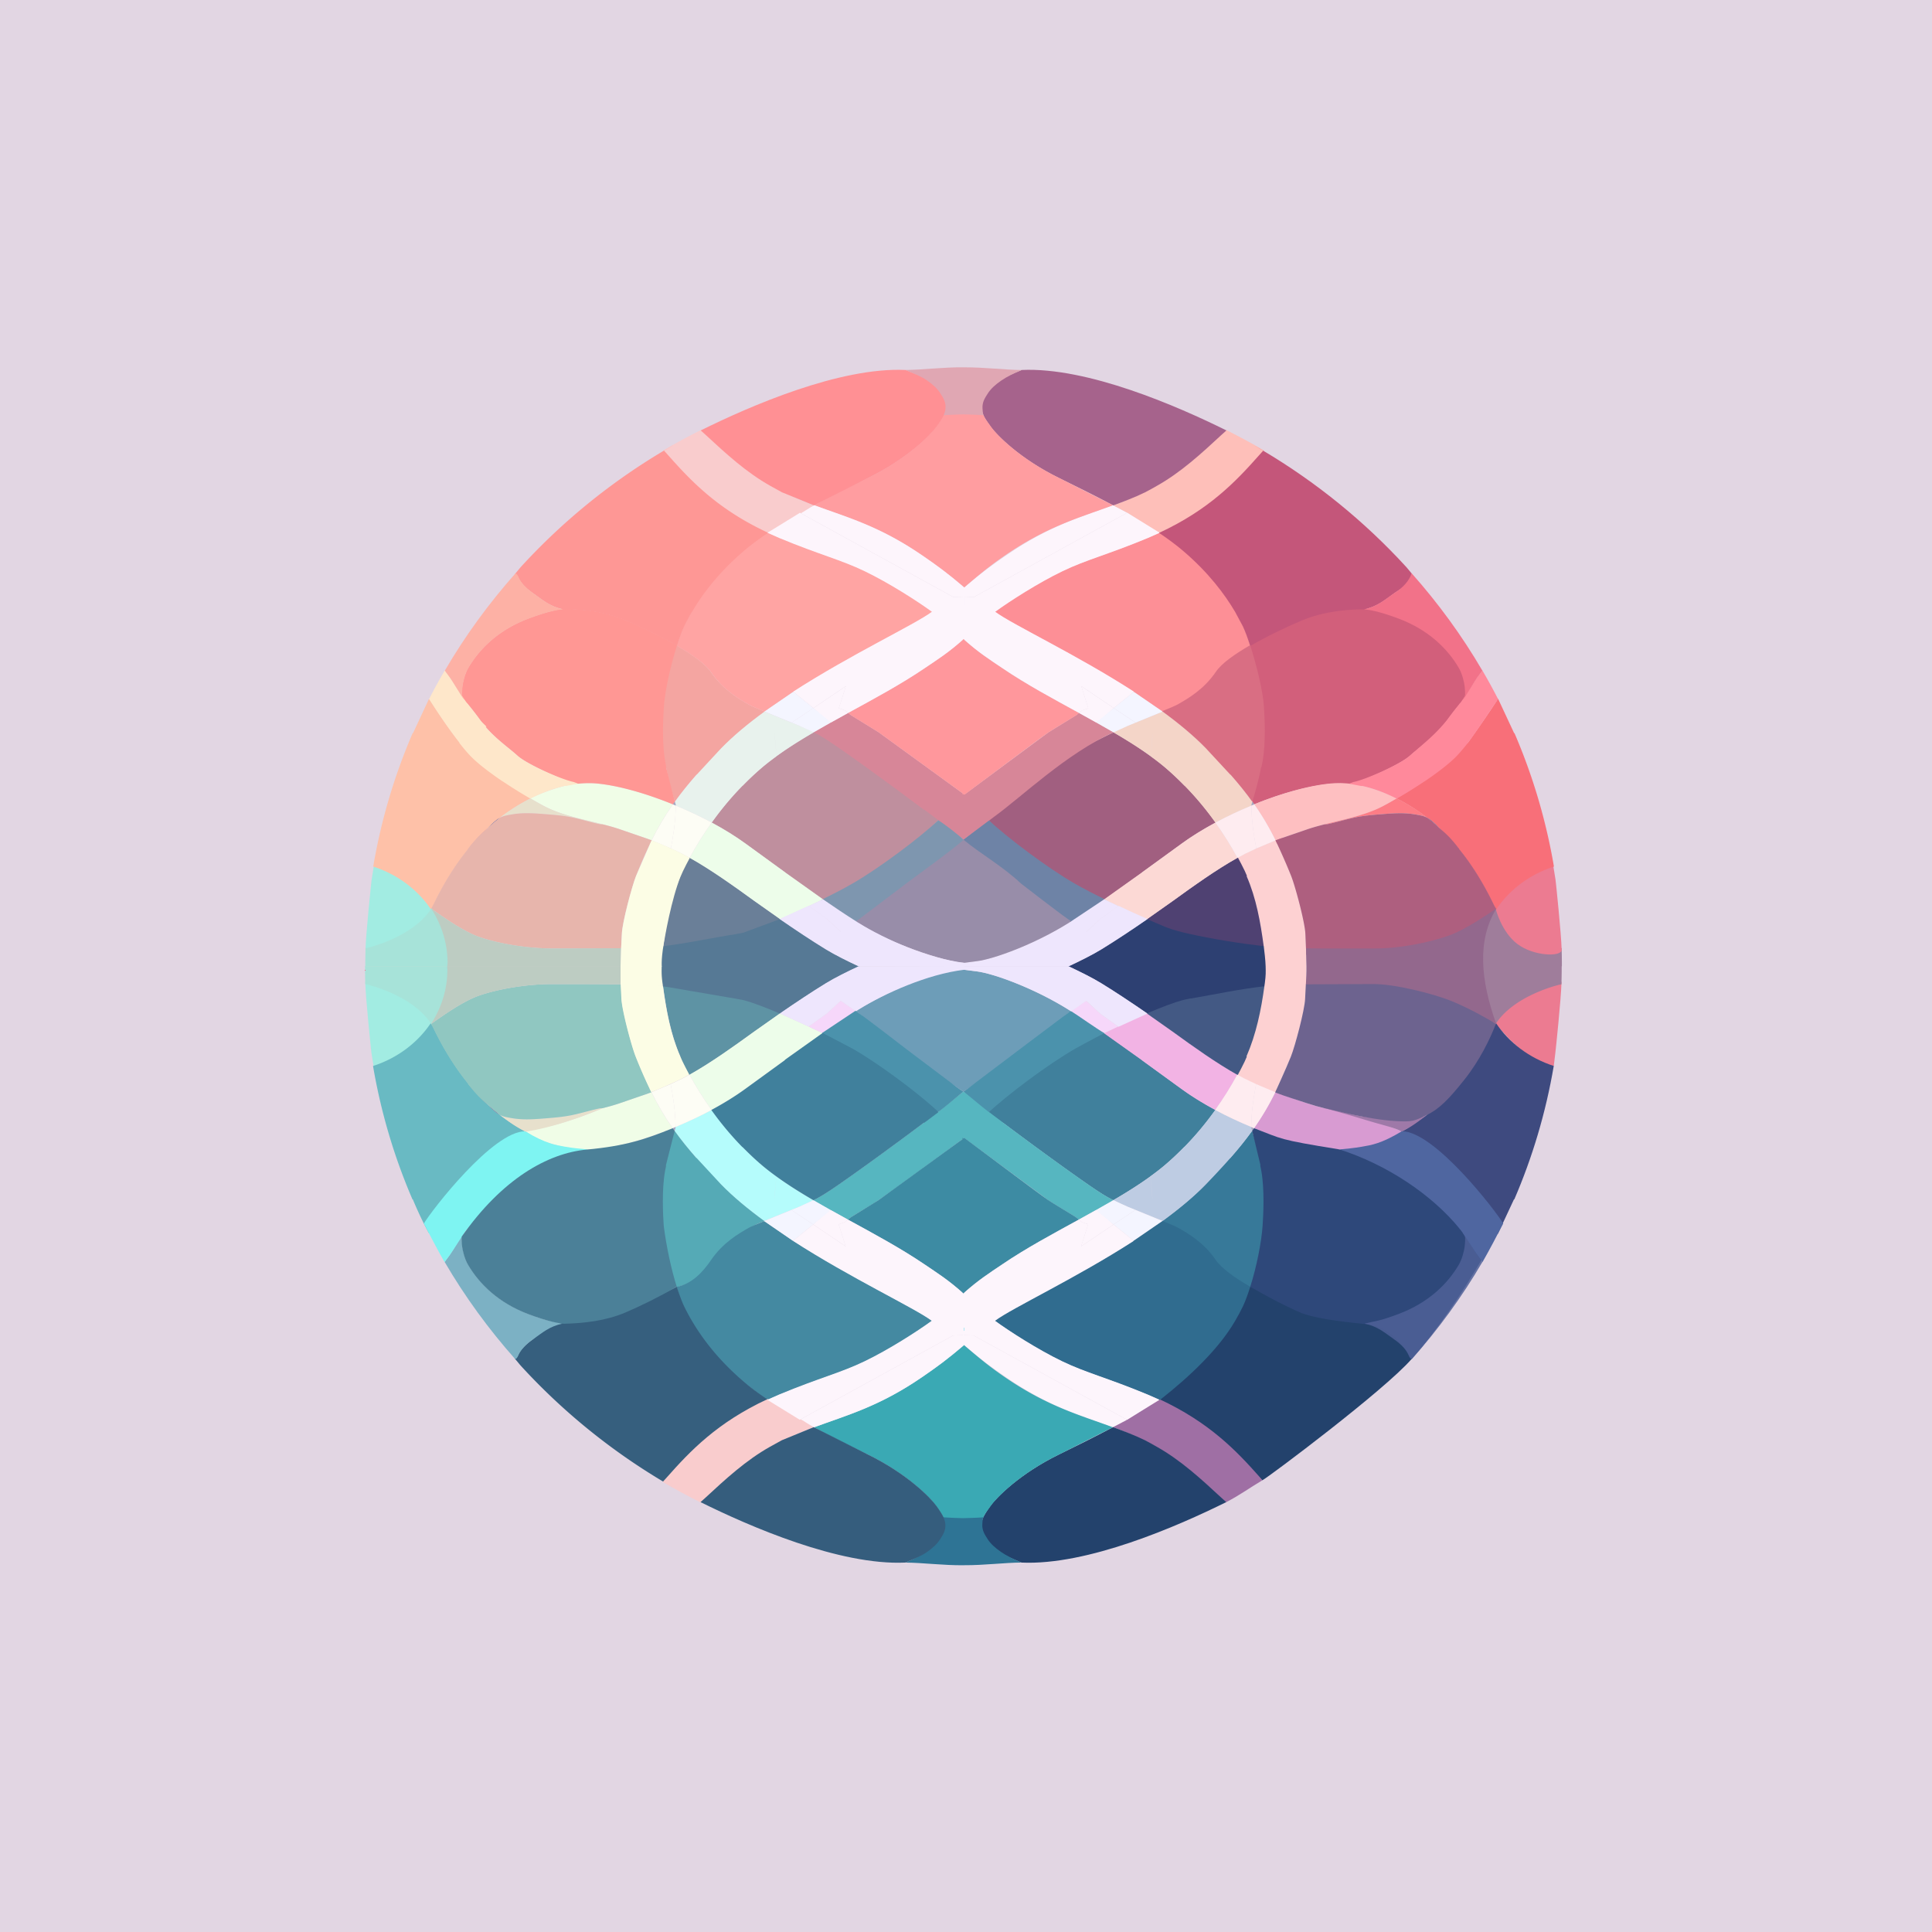 <?xml version="1.0" encoding="UTF-8" standalone="no"?>
<svg
   viewBox="0 0 200 200"
   version="1.1"
   id="svg188889"
   sodipodi:docname="v1-square.svg"
   inkscape:version="1.2.2 (732a01da63, 2022-12-09)"
   width="200"
   height="200"
   xmlns:inkscape="http://www.inkscape.org/namespaces/inkscape"
   xmlns:sodipodi="http://sodipodi.sourceforge.net/DTD/sodipodi-0.dtd"
   xmlns="http://www.w3.org/2000/svg"
   xmlns:svg="http://www.w3.org/2000/svg">
  <defs
     id="defs188893" />
  <sodipodi:namedview
     id="namedview188891"
     pagecolor="#ffffff"
     bordercolor="#000000"
     borderopacity="0.25"
     inkscape:showpageshadow="2"
     inkscape:pageopacity="0.0"
     inkscape:pagecheckerboard="0"
     inkscape:deskcolor="#d1d1d1"
     showgrid="false"
     inkscape:zoom="2.8284271"
     inkscape:cx="163.69522"
     inkscape:cy="115.08163"
     inkscape:window-width="1920"
     inkscape:window-height="1010"
     inkscape:window-x="2993"
     inkscape:window-y="464"
     inkscape:window-maximized="1"
     inkscape:current-layer="svg188889" />
  <style
     id="style188527"><![CDATA[.B{fill:#ec7b91}.C{fill:#fdf5fc}.D{fill:#7bdcec}.E{fill:#f4f5ff}.F{fill:#2e487a}.G{opacity:.317}.H{fill:#feecf0}.I{fill:#eee6fd}.J{fill:#6d638f}.K{fill:#fdfdf5}]]></style>
  <path
     fill="#e2d6e3"
     d="M 0,0 H 200 V 200 H 0 Z"
     id="path188529"
     style="stroke-width:0.578" />
  <g
     id="g193010"
     transform="matrix(0.453,0,0,0.45,-216.137,-209.561)">
    <path
       d="m 697.534,652.995 h -10e-4 l 10e-4,-4.506 -19.629,-14.357 -6.385,-3.972 c -0.178,-0.13 -0.356,-0.284 -0.585,-0.475 l -3.917,2.201 -0.054,-0.045 -3.971,2.283 c 16.201,16.513 15.692,17.246 28.517,20.339 0,-0.01 -0.004,-0.023 -0.005,-0.033 l 0.017,0.013 5.763,4.407 c 0.446,-0.635 0.251,-4.348 0.251,-5.856 z"
       fill="#d78698"
       id="path188531" />
    <path
       d="m 665.158,672.63 c 2.265,0.362 7.562,-2.332 10.008,-3.884 5.851,-4.298 11.281,-9.31 16.398,-14.353 l -1.147,-0.889 -2.013,-1.513 -0.124,-0.013 c -10.13,-7.655 -18.677,-13.758 -21.327,-15.513 -1.381,-0.914 -2.41,-1.565 -3.887,-2.316 0,0 -0.002,0.034 0,0 -2.999,1.764 -5.867,3.565 -8.46,5.463 -1.085,0.787 -2.137,1.593 -3.12,2.424 -1.619,1.367 -3.159,2.838 -4.648,4.365 l -0.037,-0.009 c -2.569,2.642 -4.932,5.502 -7.075,8.521 2.831,1.535 5.486,3.182 7.794,4.878 l 9.008,6.588 0.005,0.073 8.625,6.18 z"
       fill="#bf8f9e"
       id="path188533" />
    <path
       d="m 729.485,672.638 c -2.265,0.362 -5.577,-0.863 -11.821,-4.134 -6.151,-3.222 -10.255,-9.886 -14.558,-13.967 a 0.33,0.33 0 0 1 -0.024,-0.156 c 9.349,-10.667 17.026,-14.577 28.494,-20.225 0,0 0.002,0.034 0,0 2.999,1.764 5.867,3.565 8.46,5.463 1.085,0.787 2.137,1.593 3.12,2.424 1.619,1.367 3.159,2.838 4.648,4.365 l 0.037,-0.009 c 2.569,2.642 4.932,5.502 7.075,8.521 -2.831,1.535 -5.486,3.182 -7.794,4.878 l -9.008,6.588 -0.005,0.073 -8.625,6.18 z"
       fill="#a15f80"
       id="path188535" />
    <path
       d="m 664.786,672.727 7.735,5.181 c 14.712,2.056 19.241,-10.238 25.01,-18.866 -1.677,-1.559 -4.603,-3.784 -5.982,-4.672 -4.39,4.163 -13.602,11.114 -19.74,14.649 -2.004,1.154 -4.448,2.428 -7.023,3.708 z"
       fill="#7e96af"
       id="path188537" />
    <path
       d="m 729.785,672.687 -7.696,5.155 c -6.22,-1.355 -13.872,-3.474 -20.381,-5.986 -1.341,-5.739 -1.702,-7.821 -4.457,-13.031 2.106,-1.591 3.561,-3.022 5.68,-4.633 l 0.052,-0.04 c -0.002,0.06 0.003,0.115 0.024,0.159 4.368,4.142 13.682,11.168 19.79,14.686 1.994,1.149 4.426,2.416 6.988,3.69 z"
       fill="#6e83a6"
       id="path188539" />
    <path
       d="m 763.265,725.801 c -1.446,2.03 -3.087,4.085 -4.979,6.25 l -0.045,-0.011 -5.599,6.08 c -2.829,2.934 -6.272,5.787 -9.993,8.521 5.27,4.527 12.696,15.039 19.286,19.217 1.448,-4.56 3.713,-14.327 3.97,-18.086 0.179,-2.616 0.467,-8.32 -0.288,-12.616 -0.087,-0.493 -0.172,-0.883 -0.258,-1.327 l -0.065,-0.016 c -0.595,-3.056 -1.219,-5.225 -2.029,-8.012 z"
       fill="#377999"
       id="path188541" />
    <path
       d="m 762.775,761.666 c -5.586,5.769 -7.639,14.555 -15.578,21.555 -1.649,1.413 -3.308,3.135 -5.244,4.456 11.479,5.354 17.606,11.906 22.744,17.734 l 0.901,0.813 c 1.554,-0.831 27.931,-20.744 34.103,-27.901 -2.814,-11.222 -25.056,-13.904 -36.925,-16.657 z"
       fill="#23426c"
       id="path188543"
       sodipodi:nodetypes="ccccccsc" />
    <path
       d="m 832.188,710.944 0.36,-3.027 c 0.065,-0.446 1.319,-12.459 1.408,-16.228 -0.161,-1.577 -6.371,-1.408 -10.079,1.381 -3.708,2.789 -4.998,8.117 -4.998,8.117 3.801,4.549 7.888,8.592 13.309,9.756 z"
       class="B"
       id="path188545" />
    <path
       d="m 818.974,701.04 c -5.676,9.641 -10.997,17.674 -15.758,21.086 -4.761,3.412 -4.82,3.345 -7.046,4.485 13.397,13.685 9.221,1.205 23.247,22.921 l 3.684,-7.95 0.062,0.041 c 4.135,-9.657 7.202,-19.932 9.025,-30.717 -5.585,-1.811 -10.211,-5.368 -13.204,-9.865 l -0.008,-0.002 z m 13.214,9.866 z m 0.501,-3.162 -0.021,0.13 0.02,-0.13 z"
       fill="#3e4a7f"
       id="path188547" />
    <path
       d="m 768.553,716.945 c -1.475,3.012 -3.045,5.669 -4.854,8.276 6.723,2.82 12.707,4.934 19.046,4.911 0.862,0.042 2.352,-0.083 4.293,-0.311 l 0.003,10e-4 c 0.008,-10e-4 5.378,0.485 2.441,0.131 l 8.618,-3.779 c 0,0 -12.496,-5.048 -18.396,-5.565 -0.009,0 -0.018,10e-4 -0.027,10e-4 -1.304,-0.335 -2.572,-0.685 -3.756,-1.089 l -5.718,-1.981 0.008,0.009 -1.656,-0.603 z"
       fill="#d89bd2"
       id="path188549" />
    <path
       d="m 729.442,703.314 c -10.582,3.081 -18.594,8.511 -26.379,18.101 a 0.33,0.33 0 0 0 -0.024,0.156 l 1.143,0.869 2.013,1.513 0.124,0.013 c 10.13,7.655 18.677,13.758 21.327,15.513 1.381,0.914 2.41,1.565 3.887,2.316 0,0 0.002,-0.034 0,0 2.999,-1.764 5.867,-3.565 8.46,-5.463 1.085,-0.787 2.137,-1.593 3.12,-2.424 1.619,-1.367 3.159,-2.838 4.648,-4.365 l 0.037,0.009 c 2.569,-2.642 4.932,-5.502 7.075,-8.521 -2.831,-1.535 -5.486,-3.182 -7.794,-4.878 l -9.008,-6.588 -0.005,-0.073 -8.625,-6.18 z"
       fill="#40809c"
       id="path188551" />
    <path
       d="m 754.836,721.023 c -2.127,2.997 -4.473,5.836 -7.022,8.459 l -0.018,-0.005 c -1.494,1.536 -3.041,3.014 -4.667,4.388 -0.974,0.823 -2.015,1.621 -3.089,2.407 l 0.454,5.242 c -0.05,-0.243 -0.22,-2.279 -0.454,-5.218 -2.601,1.906 -5.48,3.714 -8.491,5.485 a 52.04,52.04 0 0 0 3.303,1.529 l 1.738,0.714 0.022,-0.015 6.208,2.553 v 0 c 3.684,-2.706 7.093,-5.531 9.893,-8.435 2.106,-2.185 3.889,-4.131 5.525,-6 l 0.017,0.004 c 1.907,-2.179 3.557,-4.244 5.011,-6.284 l -0.217,-0.767 c 0,-0.048 0.005,-0.099 0.006,-0.148 -2.808,-1.176 -5.593,-2.485 -8.22,-3.909 z"
       fill="#becce3"
       id="path188553" />
    <path
       d="m 779.669,720.594 c 4.429,1.135 9.24,2.686 11.883,3.431 2.643,0.745 4.74,1.299 5.911,1.98 2.133,-1.083 3.119,-1.836 5.325,-3.487 0.171,-0.128 0.324,-0.272 0.492,-0.402 a 4.77,4.77 0 0 1 -1.297,0.49 c -2.658,0.589 -4.545,0.695 -7.927,0.438 -3.201,-0.243 -5.179,-0.409 -7.203,-0.816 -2.024,-0.407 -4.092,-1.056 -6.267,-1.539 a 4.05,4.05 0 0 0 -0.917,-0.094 z"
       fill="#9e79a8"
       id="path188555" />
    <path
       d="m 768.93,716.159 -0.363,0.784 1.678,0.611 z"
       class="B"
       id="path188557" />
    <path
       d="m 768.605,658.993 -4.381,1.863 -2.626,1.242 -1.703,0.926 1.553,3.039 0.51,1.16 0.012,-0.012 c 2.212,5.081 3.204,10.622 3.947,16.135 0.113,3.192 0.307,6.34 0.162,9.122 -1.166,5.713 -2.247,11.694 -4.209,16.308 l -0.012,-0.014 c -0.17,0.391 -0.33,0.788 -0.516,1.174 -0.496,1.033 -1.024,2.053 -1.568,3.068 l 1.721,0.936 c 2.251,1.148 4.79,2.205 7.038,3.063 l 3.674,-8.422 c 0.972,-2.457 3.163,-10.754 3.277,-13.394 l 0.172,-3.406 c -0.026,0 -0.05,0.002 -0.076,0.002 l 0.07,-3.848 c 0.031,-2.312 -0.006,-1.284 -0.068,-4.113 l -0.17,-3.373 c -0.113,-2.614 -2.282,-10.829 -3.244,-13.262 -1.096,-2.771 -2.138,-5.171 -3.203,-7.404 l 0.004,-0.004 -0.363,-0.785 z"
       fill="#fdd1d2"
       id="path188559" />
    <path
       d="m 739.215,698.817 -6.595,3.022 0.005,0.004 -3.216,1.533 8.575,6.144 9.088,6.648 c 2.296,1.688 4.938,3.326 7.755,4.854 1.848,-2.604 3.541,-5.315 5.04,-8.112 -4.783,-2.685 -10.057,-6.475 -14.707,-9.873 l -5.944,-4.22 z"
       fill="#f2b3e4"
       id="path188561" />
    <path
       d="m 721.858,698.32 7.544,5.053 3.218,-1.534 -4.134,-2.992 -3.185,-2.945 z"
       fill="#f6d7fa"
       id="path188563" />
    <path
       d="m 697.278,688.755 v 0.03 c -4.099,-0.046 -1.922,0.235 -3.123,0.385 -3.739,0.467 -12.971,3.804 -20.875,8.776 -0.189,0.119 -0.39,0.261 -0.581,0.381 l 0.794,0.557 c 2.043,1.412 9.044,10.271 9.044,10.271 0,0 11.328,5.204 12.65,6.226 0.508,0.393 1.305,0.925 2.077,1.418 0.37,-0.135 1.592,-1.041 2.104,-1.426 1.322,-1.022 13.524,-6.351 13.524,-6.351 0,0 6.126,-8.733 8.17,-10.145 l 0.794,-0.557 c -0.19,-0.121 -0.391,-0.263 -0.581,-0.382 -7.904,-4.972 -17.135,-8.308 -20.875,-8.776 l -3.123,-0.408 z"
       fill="#6d9db8"
       id="path188565" />
    <path
       d="m 729.476,703.349 c -1.648,-0.922 -5.938,-4.018 -7.669,-5.102 l -11.414,8.642 -11.382,8.656 c -0.562,0.434 -0.88,0.726 -1.729,1.266 l 5.561,5.102 c -0.002,-0.061 0.003,-0.117 0.025,-0.16 4.412,-4.184 13.82,-11.28 19.989,-14.833 2.605,-1.464 6.62,-3.57 6.62,-3.57 z"
       fill="#4b92ac"
       id="path188567" />
    <path
       d="m 697.265,716.795 -5.787,4.714 -0.017,0.013 c 10e-4,-0.01 0.005,-0.023 0.005,-0.033 l -1.143,0.869 -2.013,1.513 1.664,-0.174 -1.628,0.171 c -10.205,7.713 -18.82,13.866 -21.489,15.632 -1.387,0.919 -2.422,1.572 -3.907,2.328 l 3.971,2.283 0.054,-0.045 3.917,2.201 c 0.229,-0.191 0.407,-0.345 0.585,-0.475 0.47,-0.342 5.207,-3.174 6.385,-3.972 2.137,-1.446 16.424,-11.99 19.603,-14.337 l 19.23,14.33 c 1.178,0.797 5.915,3.63 6.385,3.972 0.178,0.13 0.356,0.284 0.585,0.475 l 3.917,-2.202 0.054,0.045 3.971,-2.283 c -1.485,-0.756 -2.519,-1.409 -3.907,-2.328 -2.669,-1.767 -11.284,-7.919 -21.489,-15.632 l -1.628,-0.17 1.664,0.173 -2.013,-1.513 -1.143,-0.869 c 0,0.01 0.004,0.023 0.005,0.033 l -0.017,-0.013 c -2.102,-1.597 -3.717,-3.124 -5.812,-4.706 z"
       fill="#56b6c0"
       id="path188569" />
    <path
       d="m 731.588,747.371 c -1.331,-1.3 -2.961,-2.607 -3.667,-3.147 -0.258,-0.198 -0.367,-0.163 -0.328,-0.172 l -3.925,2.194 0.711,0.602 1.402,0.468 -1.615,5.099 z"
       class="C"
       id="path188571" />
    <path
       d="m 736.218,751.14 6.593,-4.55 -6.23,-2.562 -4.992,3.348 4.63,3.764 z"
       class="E"
       id="path188573" />
    <path
       d="m 731.442,794.049 3.22,-1.747 -35.056,-19.396 -2.543,-0.062 0.378,2.299 c 3.813,3.291 6.331,5.133 9.681,7.446 9.829,6.787 16.812,8.663 24.321,11.461 z"
       class="C"
       id="path188575" />
    <path
       d="m 741.971,787.517 c -0.957,0.748 -6.927,4.574 -7.498,4.914 L 731.486,794 c 2.4,0.894 4.541,1.819 7.054,3.067 l -0.036,0.019 2.784,1.467 c 5.511,3.116 10.243,7.495 14.871,11.815 0.32,0.299 0.695,0.602 1.067,0.939 2.957,-1.494 5.518,-3.387 8.373,-5.086 L 764.944,805.428 c -5.19,-5.887 -11.378,-12.503 -22.972,-17.911 z"
       fill="#9f6fa4"
       id="path188577"
       sodipodi:nodetypes="ccccccsccccc" />
    <path
       d="m 731.482,793.999 c -4.274,2.299 -8.496,4.388 -12.304,6.256 -9.031,4.431 -14.4,9.98 -15.735,11.862 -0.798,1.125 -1.334,1.948 -1.677,2.734 0.014,0 0.01,0 0.023,-0.003 -0.211,0.499 -0.357,0.989 -0.389,1.527 -0.082,1.408 0.51,2.349 1.223,3.458 0.713,1.109 1.714,2.011 3.05,2.944 1.311,0.916 3.002,1.583 4.883,2.373 15.057,0.699 35.636,-8.345 46.766,-13.896 l -0.025,-0.056 -1.087,-0.984 c -4.582,-4.277 -9.267,-8.613 -14.723,-11.698 -0.883,-0.499 -1.769,-1.024 -2.628,-1.461 h 0.002 c -0.012,-0.006 -0.025,-0.012 -0.037,-0.018 -0.04,-0.02 -0.082,-0.045 -0.122,-0.065 l -0.007,0.004 c -2.45,-1.204 -4.875,-2.106 -7.214,-2.978 z"
       fill="#23426c"
       id="path188579" />
    <path
       d="m 742.79,746.567 -6.514,4.499 -0.036,-0.029 c -13.319,8.653 -27.924,15.508 -31.87,18.476 3.335,2.448 9.85,6.661 15.425,9.364 5.575,2.703 10.261,3.776 19.574,7.667 0.961,0.402 1.879,0.814 2.773,1.231 6.904,-5.436 13.541,-11.811 17.234,-18.222 0.708,-1.215 1.299,-2.339 1.764,-3.311 0.557,-1.163 1.133,-2.772 1.695,-4.54 v 0 c -3.51,-2.049 -6.573,-4.225 -7.869,-6.142 -2.764,-4.086 -6.37,-6.13 -8.654,-7.452 -0.455,-0.264 -1.869,-0.859 -3.523,-1.54 z"
       fill="#306c8f"
       id="path188581" />
    <path
       d="m 832.716,706.54 -0.177,1.338 0.184,-1.335 z m -13.742,-5.334 -0.011,0.019 0.011,0.017 0.012,-0.018 z"
       class="B"
       id="path188583" />
    <path
       d="m 818.898,674.594 a 23.01,23.01 0 0 0 -3.091,6.897 l -0.061,0.248 c -0.458,1.729 -0.605,3.576 -0.656,5.322 l 0.042,1.345 18.913,-0.437 -0.004,-1.116 -0.014,-1.249 -0.039,-1.799 -0.205,-0.028 c -0.427,-0.081 -3.138,-0.75 -6.247,-2.212 -3.109,-1.462 -6.617,-3.717 -8.637,-6.969 z m -3.78,13.375 a 22.4,22.4 0 0 0 -0.069,0.909 c 0.003,0.82 0.048,1.636 0.139,2.447 0.003,0.013 0.003,0.027 0.005,0.04 0.372,3.493 1.903,7.281 3.664,9.979 2.021,-3.252 5.528,-5.507 8.637,-6.969 3.109,-1.462 5.82,-2.132 6.247,-2.213 0.067,-0.013 0.129,-0.015 0.205,-0.028 l 0.039,-1.799 0.015,-1.249 0.004,-1.116 z"
       fill="#9f7d9b"
       id="path188585" />
    <g
       class="B"
       id="g188591">
      <path
         d="m 833.947,690.936 -0.025,1.152 z"
         id="path188587" />
      <path
         d="m 833.972,688.067 -0.012,1.003 -0.014,1.237 -0.007,0.628 z"
         id="path188589" />
    </g>
    <path
       d="m 766.066,692.516 c -3.297,-2.678 -14.919,-5.284 -26.956,6.251 l 6.004,4.262 c 4.697,3.431 10.024,7.259 14.854,9.971 v 0 c 0.541,-1.01 1.067,-2.026 1.561,-3.054 0.184,-0.384 0.343,-0.777 0.512,-1.167 l -0.07,-0.074 c 2.21,-5.1 3.35,-10.661 4.095,-16.19 z"
       fill="#435984"
       id="path188593" />
    <path
       d="m 765.907,683.36 c -11.623,1.781 -20.222,-0.021 -26.766,-6.175 l 6.004,-4.262 c 4.697,-3.431 10.024,-7.259 14.854,-9.971 v 0 c 0.541,1.01 1.067,2.026 1.561,3.054 0.184,0.384 0.343,0.777 0.512,1.167 l -0.07,0.074 c 2.21,5.1 3.16,10.585 3.905,16.114 z"
       fill="#4f4172"
       id="path188595" />
    <path
       d="m 739.255,677.119 c -3.641,2.529 -7.355,5.01 -10.479,6.935 -2.12,1.306 -4.904,2.688 -7.419,3.873 h -0.217 l 0.109,0.052 -0.067,0.032 h 0.133 c 2.515,1.185 5.3,2.568 7.42,3.873 3.124,1.924 6.839,4.405 10.479,6.935 3.37,-1.442 6.335,-2.571 8.154,-3.046 0.532,-0.139 1.208,-0.27 1.83,-0.405 l 0.035,0.036 c 5.783,-1.022 11.43,-2.223 16.822,-2.825 l 0.11,-0.754 c 0.244,-1.859 0.215,-2.522 0.18,-3.886 -0.035,-1.364 -0.286,-3.428 -0.435,-4.622 -0.444,-0.05 -0.763,-0.049 -1.126,-0.109 -6.895,-0.813 -13.688,-2.134 -17.373,-3.041 -3.685,-0.907 -4.785,-1.605 -8.155,-3.047 z"
       fill="#2d4072"
       id="path188597" />
    <path
       d="m 697.064,727.434 v 0.322 l -19.174,14.022 -6.353,3.952 c -0.177,0.129 -0.421,0.334 -0.648,0.524 5.946,3.273 12.026,6.562 17.434,10.249 3.033,2.068 5.403,3.557 8.738,6.542 v 0.377 l 0.212,-0.188 0.221,0.196 v -0.393 c 3.336,-2.985 5.706,-4.474 8.739,-6.542 5.408,-3.687 11.487,-6.975 17.434,-10.249 -0.228,-0.19 -0.471,-0.395 -0.649,-0.524 -0.467,-0.34 -5.181,-3.159 -6.353,-3.952 -2.091,-1.415 -15.727,-11.772 -19.19,-14.329 h 0.016 l -0.208,0.153 -0.219,-0.161 z"
       fill="#3d8ba3"
       id="path188599" />
    <g
       class="B"
       id="g188605">
      <path
         d="m 697.062,770.986 10e-4,-7.558 z"
         id="path188601" />
      <path
         d="m 697.062,772.845 h 10e-4 l -10e-4,-1.856 z"
         id="path188603" />
    </g>
    <path
       d="m 701.842,814.574 c -0.891,-1.835 -2.022,-2.041 -3.646,-2.025 l -0.801,-0.544 c -1.57,-0.026 -2.661,0.947 -4.862,2.725 0.228,0.524 0.384,1.033 0.417,1.597 0.082,1.401 -0.508,2.337 -1.217,3.44 -0.709,1.103 -1.706,2.002 -3.035,2.93 -1.305,0.911 -2.839,1.668 -4.711,2.454 4.005,0.02 8.701,0.668 13.44,0.612 v -0.006 c 4.636,0.027 9.219,-0.594 13.139,-0.613 -1.871,-0.786 -3.406,-1.543 -4.711,-2.454 -1.329,-0.928 -2.325,-1.827 -3.034,-2.93 -0.709,-1.103 -1.299,-2.04 -1.217,-3.441 0.033,-0.564 0.048,-1.167 0.276,-1.691 z"
       fill="#2e7495"
       id="path188607" />
    <path
       d="m 818.974,701.211 c 0,0 -0.012,0.052 0,0 z"
       class="D"
       id="path188609" />
    <path
       d="m 763.272,725.868 0.448,-0.63 -0.66,-0.289 -0.006,0.149 0.218,0.771 z"
       class="F G"
       id="path188611" />
    <path
       d="m 754.836,721.025 c 2.627,1.424 5.412,2.734 8.22,3.909 0.038,-3.708 0.611,-7.207 1.124,-9.853 l -2.609,-1.247 -1.696,-0.921 c -1.499,2.797 -3.192,5.508 -5.04,8.112 z"
       class="H"
       id="path188613" />
    <path
       d="m 697.322,688.764 3.013,0.387 c 3.758,0.47 13.037,3.823 20.981,8.82 0.19,0.12 0.392,0.262 0.583,0.384 l 3.461,-2.43 3.201,2.96 4.155,3.008 6.628,-3.037 c -3.659,-2.542 -7.392,-5.036 -10.532,-6.97 -2.143,-1.32 -4.961,-2.716 -7.501,-3.912 h -24.256 z"
       class="I"
       id="path188615" />
    <g
       class="D"
       id="g188621">
      <path
         d="m 697.067,770.986 v 1.856 h 10e-4 z"
         id="path188617" />
      <path
         d="m 697.069,763.425 -10e-4,7.558 z"
         id="path188619" />
    </g>
    <path
       d="m 697.137,772.845 2.475,0.061 35.056,19.396 7.43,-4.603 -2.759,-1.225 c -9.267,-3.871 -13.929,-4.939 -19.477,-7.629 -5.548,-2.69 -12.031,-6.882 -15.349,-9.318 3.926,-2.953 18.459,-9.774 31.712,-18.384 l -4.63,-3.764 -7.422,5.044 1.615,-5.099 -1.402,-0.467 -0.712,-0.603 c -5.946,3.273 -12.026,6.562 -17.434,10.249 -3.144,2.143 -5.569,3.654 -9.103,6.866 z"
       class="C"
       id="path188623" />
    <path
       d="m 763.704,725.221 -0.434,0.621 1.904,7.922 -0.07,-0.018 0.26,1.326 c 0.755,4.296 0.466,9.999 0.287,12.615 -0.258,3.759 -1.372,9.458 -2.82,14.018 4.013,2.342 8.421,4.655 11.773,6.073 4.556,1.625 11.373,2.143 15.148,2.581 3.775,0.438 7.739,3.651 9.248,7.121 0.19,0.457 0.353,0.711 0.672,0.889 6.063,-6.868 11.571,-15.174 16.227,-23.211 -6.404,-14.592 -18.613,-22.763 -32.792,-25.068 -14.179,-2.305 -12.724,-2.322 -19.397,-4.864 z"
       class="F"
       id="path188625" />
    <path
       d="m 775.537,692.112 -0.17,3.373 c -0.113,2.614 -2.281,10.828 -3.244,13.261 -1.096,2.772 -3.604,8.256 -3.604,8.256 2.499,0.972 5.27,1.789 7.403,2.516 1.201,0.409 2.487,0.763 3.811,1.103 0.297,-0.003 0.972,0.225 2.21,0.5 1.238,0.275 2.925,0.72 4.938,1.125 2.013,0.405 5.916,1.161 9.192,1.346 3.768,0.212 4.156,0.02 7.054,-1.376 2.898,-1.396 5.123,-3.702 8.63,-8.142 3.507,-4.44 5.879,-9.369 7.2,-12.839 v 0 c -13.314,-11.689 -29.2,-10.496 -42.934,-9.918"
       class="J"
       id="path188627" />
    <path
       d="m 697.371,775.081 -10e-4,0.072 c -3.738,3.219 -6.246,5.055 -9.556,7.341 -9.829,6.787 -17.188,8.742 -24.697,11.54 4.232,2.276 8.483,4.396 12.252,6.245 8.942,4.387 14.258,9.881 15.579,11.744 0.79,1.114 1.321,1.929 1.66,2.707 a 104.87,104.87 0 0 0 4.515,0.201 v 0.003 c 0.013,0 0.027,-0.003 0.04,-0.003 l 0.268,0.009 v -0.017 a 102.29,102.29 0 0 0 4.394,-0.174 c 0.339,-0.778 0.991,-1.619 1.781,-2.733 1.322,-1.863 6.638,-7.357 15.579,-11.744 l 12.253,-6.246 c -7.509,-2.798 -14.868,-4.753 -24.698,-11.54 -3.31,-2.286 -5.578,-4.137 -9.313,-7.356 v -0.026 c -0.03,-0.001 -0.042,-0.01 -0.057,-0.023 z"
       fill="#3aa9b4"
       id="path188629" />
    <path
       d="m 731.54,741.779 -3.951,2.271 4.001,3.319 4.992,-3.348 -1.738,-0.714 -3.303,-1.529 z"
       class="E"
       id="path188631" />
    <path
       d="m 562.516,711.067 -0.509,-3.144 c -0.065,-0.446 -1.319,-12.459 -1.408,-16.228 0.161,-1.577 6.371,-1.408 10.079,1.381 3.708,2.789 4.998,8.117 4.998,8.117 -2.977,4.471 -7.607,8.07 -13.16,9.873 z"
       fill="#a2ece2"
       id="path188633" />
    <path
       d="m 575.582,701.048 -0.008,10e-4 c -2.994,4.496 -7.619,8.054 -13.205,9.865 1.823,10.785 4.889,21.06 9.025,30.717 l 0.062,-0.041 c 0,0 1.697,4.195 3.653,7.731 3.112,-4.432 9.518,-13.529 17.067,-18.696 l -0.063,-0.07 c 2.099,-1.427 4.24,-2.753 6.275,-3.936 a 44.71,44.71 0 0 1 -6.55,-4.082 c -0.171,-0.128 -0.326,-0.273 -0.495,-0.403 -0.787,-0.433 -1.606,-1.133 -2.716,-2.303 l -4.258,-4.489 c -0.077,-0.081 -0.177,-0.246 -0.257,-0.357 v -0.027 l 0.387,0.409 c -3.434,-4.144 -6.154,-8.752 -8.312,-13.247 -0.178,-0.371 -0.388,-0.723 -0.603,-1.071 z m -13.212,9.866 -0.082,-0.484 0.076,0.487 z m -0.501,-3.163 0.02,0.13 h 10e-4 l -0.02,-0.13 z"
       fill="#69bac3"
       id="path188635" />
    <path
       d="m 628.643,692.529 c 10.402,-0.208 19.977,0.849 26.808,6.245 l -6.004,4.262 c -4.697,3.431 -10.024,7.259 -14.854,9.971 v 0 c -0.541,-1.01 -1.067,-2.026 -1.561,-3.054 -0.184,-0.384 -0.343,-0.777 -0.512,-1.167 l 0.07,-0.074 c -2.21,-5.1 -3.201,-10.656 -3.946,-16.184 z"
       fill="#5e93a4"
       id="path188637" />
    <path
       d="m 628.686,683.423 c 12.52,0.041 20.35,-0.163 26.808,-6.245 l -6.004,-4.262 c -4.697,-3.431 -10.024,-7.259 -14.854,-9.971 v 0 c -0.541,1.01 -1.067,2.026 -1.561,3.054 -0.184,0.384 -0.343,0.777 -0.512,1.167 l 0.07,0.074 c -2.21,5.1 -3.201,10.656 -3.946,16.184 z"
       fill="#6a7f98"
       id="path188639" />
    <path
       d="m 655.419,677.099 -8.195,3.062 c -0.535,0.14 1.099,-0.173 -1.838,0.407 -5.712,0.875 -11.436,2.188 -16.943,2.802 l -0.11,0.757 c -0.238,1.814 -0.203,2.66 -0.182,3.807 h -0.04 c -0.02,1.202 -0.064,2.038 0.181,3.906 l 0.11,0.757 c 0.447,0.05 0.956,0.093 1.32,0.154 l 15.588,2.686 c 2.565,0.519 1.318,0.226 1.874,0.37 1.829,0.478 4.808,1.613 8.195,3.062 3.659,-2.542 7.392,-5.036 10.533,-6.97 2.108,-1.298 4.868,-2.671 7.375,-3.853 h 0.299 l -0.15,-0.072 0.107,-0.051 h -0.215 c -2.507,-1.183 -5.268,-2.556 -7.376,-3.854 -3.14,-1.934 -6.874,-4.428 -10.533,-6.97 z"
       fill="#567995"
       id="path188641" />
    <path
       d="m 625.993,716.955 c 1.475,3.012 3.045,5.669 4.854,8.276 -6.173,2.529 -12.414,4.316 -17.335,4.792 a 19.18,19.18 0 0 1 -1.945,0.083 c -0.862,0.042 -2.118,-0.048 -4.059,-0.276 l -0.002,10e-4 c -3.851,-0.769 -7.781,-1.784 -10.274,-3.912 6.65,-1.128 12.612,-3.147 17.613,-5.301 0.009,0 0.018,10e-4 0.027,10e-4 1.304,-0.335 2.572,-0.685 3.756,-1.089 l 5.718,-1.981 -0.008,0.009 1.656,-0.603 z"
       fill="#f0fde7"
       id="path188643" />
    <path
       d="m 631.512,724.939 -0.657,0.288 c -1.809,-2.607 -3.379,-5.264 -4.854,-8.276 l 4.386,-1.865 c 0.514,2.646 1.087,6.145 1.124,9.853 z"
       class="K"
       id="path188645" />
    <path
       d="m 639.732,721.03 c 2.127,2.997 4.473,5.836 7.022,8.459 l 0.018,-0.005 c 1.494,1.536 3.041,3.014 4.667,4.388 0.974,0.823 2.015,1.621 3.089,2.407 l -0.454,5.242 c 0.05,-0.243 0.22,-2.279 0.454,-5.218 2.601,1.906 5.48,3.714 8.491,5.485 a 52.04,52.04 0 0 1 -3.303,1.529 l -1.738,0.714 -0.022,-0.015 -6.208,2.553 v 0 c -3.684,-2.706 -7.093,-5.531 -9.893,-8.435 -2.107,-2.185 -3.889,-4.131 -5.526,-6 l -0.017,0.004 c -1.907,-2.179 -3.557,-4.244 -5.011,-6.284 l 0.217,-0.767 c 0,-0.048 -0.005,-0.099 -0.006,-0.148 2.808,-1.176 5.593,-2.485 8.22,-3.909 z"
       fill="#b5fcfc"
       id="path188647" />
    <path
       d="m 631.293,725.856 c 1.439,2.02 3.071,4.064 4.954,6.219 l 0.045,-0.011 5.57,6.05 c 2.814,2.919 6.24,5.758 9.942,8.478 -9.787,3.476 -10.992,13.268 -20.146,15.21 -10.074,-14.332 -13.393,-22.622 -0.365,-35.945 z"
       fill="#55aab6"
       id="path188649" />
    <path
       d="m 651.768,746.592 6.514,4.499 0.036,-0.029 c 13.319,8.653 27.924,15.508 31.87,18.476 -3.335,2.448 -9.85,6.661 -15.425,9.364 -5.575,2.703 -10.261,3.776 -19.574,7.667 -0.961,0.402 -1.879,0.814 -2.773,1.231 -1.936,-1.321 -3.622,-2.896 -5.436,-4.091 -21.657,-18.745 -9.565,-4.143 -15.257,-21.982 3.477,-0.66 5.971,-3.34 7.87,-6.142 2.764,-4.086 6.37,-6.13 8.654,-7.452 0.455,-0.264 1.869,-0.859 3.523,-1.54 z"
       fill="#4489a1"
       id="path188651" />
    <path
       d="m 631.783,761.691 c -15.318,7.982 -23.703,4.04 -32.986,12.165 -1.608,1.137 -2.807,2.424 -3.329,3.68 -0.191,0.459 -0.85,0.534 -0.61,0.812 l 0.209,0.24 c 0.413,0.476 0.65,0.806 1.047,1.252 l -0.003,0.003 0.052,0.056 c 0.011,0.013 0.017,0.021 0.029,0.034 h 0.002 c 9.557,10.502 20.603,19.495 32.622,26.675 2.826,1.688 2.84,1.668 0.014,-0.015 l 1.034,-1.156 c 5.139,-5.828 11.265,-12.379 22.744,-17.733 -1.936,-1.321 -3.787,-2.679 -5.436,-4.091 -5.911,-5.064 -9.601,-10.089 -11.912,-14.04 a 45.47,45.47 0 0 1 -1.772,-3.317 c -0.559,-1.169 -1.139,-2.786 -1.703,-4.563 z"
       fill="#365f7e"
       id="path188653" />
    <path
       d="m 578.732,755.988 0.677,-0.932 c 1.19,-1.487 3.564,-5.879 3.819,-5.752 -0.303,0.486 -0.276,0.297 -0.502,0.866 -0.105,0.27 -0.007,1.841 0.087,2.444 0.127,0.814 0.516,2.643 1.316,4.017 2.581,4.434 6.939,8.733 13.68,11.301 4.638,1.766 5.217,1.592 7.872,2.246 -3.047,0.654 -4.598,2.091 -6.806,3.652 -1.6,1.132 -2.794,2.411 -3.312,3.662 -0.19,0.457 -0.351,0.71 -0.671,0.888 0.446,0.505 0.445,0.505 -0.001,0 -6.063,-6.868 -11.504,-14.352 -16.16,-22.39"
       fill="#7cb1c4"
       id="path188655" />
    <path
       d="m 597.154,725.939 c 4.693,2.851 6.959,3.171 9.075,3.541 2.116,0.37 3.452,0.454 5.176,0.634 -10.955,3.514 -21.251,10.545 -27.439,18.219 -0.004,0 0.007,0.075 0.004,0.074 -0.256,-0.128 -3.375,5.195 -4.571,6.689 -0.284,0.355 -0.449,0.616 -0.68,0.936 -1.248,-2.157 -3.601,-6.642 -4.736,-8.876 1.795,-3.049 15.781,-21.284 23.17,-21.217 z"
       fill="#7ef4f2"
       id="path188657" />
    <path
       d="m 630.854,725.226 0.445,0.627 -2.021,7.986 0.069,-0.017 -0.257,1.32 c -0.751,4.274 -0.465,9.949 -0.287,12.552 0.609,4.864 1.777,10.201 2.969,14.003 -3.992,2.331 -8.543,4.578 -11.878,5.988 -4.396,1.84 -9.185,2.409 -13.897,2.529 -0.914,-0.058 -3.519,-0.454 -8.18,-2.229 -6.776,-2.581 -11.155,-6.901 -13.749,-11.357 -0.804,-1.381 -1.194,-3.219 -1.322,-4.037 -0.095,-0.606 -0.193,-2.185 -0.087,-2.456 9.232,-13.241 19.628,-19.157 28.547,-19.991 8.919,-0.834 13.475,-2.388 19.648,-4.917 z"
       fill="#4b8098"
       id="path188659" />
    <path
       d="m 588.64,719.872 c -1.512,-1.396 -2.921,-2.882 -4.216,-4.445 z"
       class="B"
       id="path188661" />
    <path
       d="m 591.356,722.173 c -0.795,-0.438 -1.605,-1.161 -2.743,-2.326 z"
       class="J"
       id="path188663" />
    <path
       d="m 614.823,720.623 c -5.815,2.447 -11.621,4.42 -17.575,5.409 -2.122,-1.078 -3.232,-1.852 -5.428,-3.495 -0.17,-0.127 -0.323,-0.27 -0.49,-0.4 0.415,0.228 0.828,0.385 1.291,0.487 2.644,0.586 4.522,0.691 7.887,0.436 3.185,-0.242 5.153,-0.407 7.166,-0.812 2.013,-0.405 4.072,-1.051 6.235,-1.531 a 4.03,4.03 0 0 1 0.913,-0.094 z"
       fill="#e7e0cc"
       id="path188665" />
    <path
       d="m 610.369,692.072 h -6.829 c -5.992,-0.042 -12.663,1.147 -16.912,2.634 -4.249,1.487 -9.677,5.672 -11.038,6.533 a 11.65,11.65 0 0 1 0.597,1.061 c 2.058,4.287 4.639,8.673 7.864,12.657 -0.01,0.005 -0.017,0.018 -0.017,0.053 2.397,3.075 3.182,3.572 4.599,4.85 0.86,0.794 1.754,1.556 2.689,2.28 0.415,0.228 0.829,0.385 1.291,0.487 2.644,0.586 4.522,0.691 7.887,0.436 3.185,-0.242 5.153,-0.407 7.166,-0.812 2.013,-0.405 4.072,-1.051 6.235,-1.531 a 4.03,4.03 0 0 1 0.913,-0.094 c 1.324,-0.339 2.61,-0.693 3.811,-1.103 l 5.69,-1.971 1.315,-1.395 c -1.065,-2.234 -2.11,-4.633 -3.206,-7.405 -0.962,-2.433 -3.13,-10.647 -3.243,-13.261 l -0.17,-3.373 v -0.001 l -8.642,-0.046 z m 15.268,24.094 -1.315,1.395 1.678,-0.611 c -0.122,-0.249 -0.242,-0.53 -0.363,-0.784 z"
       fill="#90c7c1"
       id="path188667" />
    <path
       d="m 655.343,698.825 6.595,3.022 -0.005,0.004 3.216,1.533 -8.575,6.144 -9.088,6.648 c -2.296,1.688 -4.938,3.326 -7.755,4.854 -1.848,-2.604 -3.541,-5.315 -5.04,-8.112 4.783,-2.685 10.057,-6.475 14.707,-9.873 l 5.944,-4.22 z"
       fill="#edfdea"
       id="path188669" />
    <path
       d="m 672.7,698.327 -7.544,5.053 -3.218,-1.534 4.134,-2.992 3.185,-2.945 z"
       fill="#f6d7fa"
       id="path188671" />
    <path
       d="m 662.968,747.371 c 1.331,-1.3 2.961,-2.607 3.667,-3.147 0.258,-0.198 0.367,-0.163 0.328,-0.172 l 3.925,2.194 -0.711,0.602 -1.402,0.468 1.615,5.099 z"
       class="C"
       id="path188673" />
    <path
       d="m 658.338,751.14 -6.593,-4.55 6.23,-2.562 4.992,3.348 -4.63,3.764 z"
       class="E"
       id="path188675" />
    <path
       d="m 663.116,794.049 -3.22,-1.747 35.056,-19.396 2.543,-0.062 -10e-4,2.22 c -3.813,3.291 -6.331,5.133 -9.681,7.446 -9.829,6.787 -17.189,8.742 -24.698,11.54 z"
       class="C"
       id="path188677" />
    <path
       d="m 652.587,787.517 c -11.594,5.408 -17.782,12.025 -22.972,17.912 l -1.044,1.167 c 2.855,1.7 5.774,3.274 8.731,4.768 l 1.098,-0.994 c 4.628,-4.32 9.36,-8.699 14.871,-11.815 0.945,-0.534 1.869,-1.012 2.784,-1.467 l -0.036,-0.019 c 2.514,-1.249 4.653,-2.173 7.053,-3.067 -1.085,-0.584 -1.886,-1.195 -2.955,-1.805 l 0.013,-0.007 c -2.612,-1.483 -5.153,-3.042 -7.542,-4.672 z"
       fill="#f9cccd"
       id="path188679" />
    <path
       d="m 663.076,793.999 -7.215,2.978 -0.006,-0.004 -0.116,0.063 -0.042,0.02 h 0.002 l -2.628,1.461 c -5.457,3.085 -10.141,7.421 -14.724,11.698 -0.317,0.296 -0.719,0.65 -1.087,0.984 l -0.025,0.056 c 11.129,5.55 31.707,14.595 46.766,13.896 1.881,-0.79 3.572,-1.457 4.883,-2.373 1.336,-0.933 2.337,-1.836 3.05,-2.945 0.713,-1.109 1.305,-2.05 1.223,-3.458 -0.031,-0.539 -0.177,-1.028 -0.388,-1.527 0.014,0 0.009,0 0.023,0.003 -0.342,-0.786 -0.879,-1.609 -1.677,-2.734 -1.335,-1.882 -6.704,-7.431 -15.736,-11.862 l -12.303,-6.257 z"
       fill="#355d7d"
       id="path188681" />
    <path
       d="m 561.842,706.547 0.177,1.338 -0.184,-1.335 z m 13.735,-5.333 0.011,0.019 -0.011,0.017 -0.012,-0.018 z"
       class="B"
       id="path188683" />
    <path
       d="m 560.559,690.307 -0.014,-1.25 -0.004,-1.116 h 18.886 l 0.069,0.908 a 22.39,22.39 0 0 1 -0.14,2.447 l -0.004,0.04 -0.092,0.698 -0.03,0.202 -0.098,0.575 -0.071,0.366 -0.089,0.429 -0.133,0.564 -0.061,0.248 a 23.01,23.01 0 0 1 -3.09,6.897 c -2.021,-3.252 -5.528,-5.507 -8.637,-6.969 -3.109,-1.462 -5.82,-2.131 -6.247,-2.212 -0.067,-0.013 -0.128,-0.016 -0.205,-0.029 l -0.039,-1.799 z"
       fill="#a7e3d9"
       id="path188685" />
    <g
       class="B"
       id="g188691">
      <path
         d="m 560.606,690.944 0.025,1.152 z"
         id="path188687" />
      <path
         d="m 560.574,688.075 0.012,1.003 0.014,1.237 0.007,0.628 z"
         id="path188689" />
    </g>
    <path
       d="m 618.936,687.934 0.083,4.193 -15.47,-0.045 c -5.992,-0.042 -12.663,1.147 -16.912,2.635 -4.249,1.488 -9.677,5.672 -11.037,6.533 1.395,-2.124 2.417,-4.455 3.04,-6.863 l 0.06,-0.245 0.132,-0.559 0.088,-0.425 0.07,-0.363 0.097,-0.569 0.03,-0.2 c 0.034,-0.23 0.065,-0.46 0.091,-0.691 l 0.004,-0.04 c 0.092,-0.809 0.144,-1.627 0.146,-2.454 a 22.18,22.18 0 0 0 -0.068,-0.899 h -18.707 v 0.031 h -0.008 l 10e-4,0.103 -0.002,-0.141 z"
       fill="#bdccc2"
       id="path188693" />
    <path
       d="m 697.496,772.845 h -10e-4 l 10e-4,-1.856 z"
       class="B"
       id="path188695" />
    <path
       d="m 575.572,701.219 c 0,0 0.012,0.052 0,0 z"
       class="D"
       id="path188697" />
    <path
       d="m 631.293,725.856 -0.445,-0.627 0.657,-0.288 0.006,0.148 -0.217,0.767 z"
       class="F G"
       id="path188699" />
    <path
       d="m 639.725,721.033 c -2.627,1.424 -5.412,2.734 -8.22,3.909 -0.038,-3.708 -0.611,-7.207 -1.124,-9.853 l 2.609,-1.247 1.696,-0.921 c 1.499,2.797 3.192,5.508 5.04,8.112 z"
       class="K"
       id="path188701" />
    <path
       d="m 697.413,688.783 c -8.376,1.03 -17.989,5.368 -24.139,9.167 -0.189,0.119 -0.39,0.261 -0.58,0.382 l -3.443,-2.418 -3.185,2.945 -4.134,2.992 -6.595,-3.022 c 3.64,-2.529 7.355,-5.01 10.479,-6.935 2.132,-1.313 4.936,-2.703 7.463,-3.892 l 24.121,-0.103 z"
       class="I"
       id="path188703" />
    <path
       d="m 697.489,770.986 v 1.856 h -10e-4 z"
       class="D"
       id="path188705" />
    <path
       d="m 697.418,772.845 -2.475,0.061 -35.056,19.396 -7.43,-4.603 2.759,-1.225 c 9.267,-3.871 13.929,-4.939 19.477,-7.629 5.548,-2.69 12.031,-6.882 15.349,-9.318 -3.926,-2.953 -18.459,-9.774 -31.712,-18.384 l 4.63,-3.764 7.422,5.044 -1.615,-5.099 1.402,-0.467 0.712,-0.603 c 5.946,3.273 12.026,6.562 17.434,10.249 3.144,2.143 5.569,3.654 9.103,6.866 z"
       class="C"
       id="path188707" />
    <path
       d="m 579.285,688.002 0.064,0.843 a 22.2,22.2 0 0 1 -0.146,2.454 c 0.09,-0.802 0.137,-1.611 0.138,-2.423 l -0.066,-0.874 z"
       class="D"
       id="path188709" />
    <path
       d="m 663.016,741.787 3.951,2.271 -4.001,3.32 -4.992,-3.348 1.738,-0.714 3.303,-1.529 z"
       class="E"
       id="path188711" />
    <path
       d="m 763.748,650.707 -0.434,-0.622 c 0.716,-11.291 1.448,-26.606 -0.626,-36.001 0.187,0.068 0,0 0,0 15.96,-12.421 17.485,-49.826 25.732,-8.458 l 0.073,0.003 0.122,-0.023 c 0.919,0.059 3.537,0.456 8.221,2.241 6.81,2.594 11.212,6.936 13.819,11.415 0.808,1.388 1.2,3.236 1.329,4.057 0.095,0.609 0.193,2.196 0.088,2.469 -0.221,0.573 -0.576,1.036 -1.239,1.862 -0.02,0 -0.09,0.027 -0.144,0.046 -0.64,0.796 -1.518,1.889 -2.812,3.674 -0.379,0.522 -0.771,1.012 -1.169,1.481 -0.008,0.009 -0.016,0.017 -0.023,0.026 l -0.005,0.005 c -2.564,2.999 -5.434,4.931 -7.316,6.665 -2.178,2.007 -10.805,5.894 -13.539,6.449 -0.152,0.031 -0.253,0.035 -0.396,0.061 -1.533,-0.158 -3.002,-0.183 -4.373,-0.051 -4.946,0.479 -11.1,2.155 -17.304,4.697 z"
       fill="#d25f7b"
       id="path188713" />
    <path
       d="m 832.08,664.893 0.509,3.144 c 0.065,0.446 1.319,12.459 1.408,16.228 -0.161,1.577 -6.371,1.408 -10.079,-1.381 -3.708,-2.789 -4.998,-8.117 -4.998,-8.117 2.977,-4.471 7.607,-8.07 13.16,-9.873 z"
       class="B"
       id="path188715" />
    <path
       d="m 819.016,674.911 -0.603,-1.072 c -2.158,-4.495 -4.878,-9.103 -8.312,-13.247 l 0.387,0.41 v -0.028 c -0.079,-0.111 -0.179,-0.276 -0.256,-0.357 l -4.259,-4.49 c -1.11,-1.17 -1.928,-1.869 -2.715,-2.303 -0.169,-0.131 -0.324,-0.275 -0.495,-0.403 a 44.7,44.7 0 0 0 -6.55,-4.081 c 2.034,-1.183 4.176,-2.509 6.275,-3.937 l -0.063,-0.069 c 2.936,-2 5.648,-4.074 7.295,-5.776 0.842,-0.87 1.737,-1.952 2.638,-3.096 l 0.183,0.12 c 2.646,-3.725 5.162,-7.395 6.918,-10.163 l 3.684,7.95 0.062,-0.041 c 4.135,9.657 7.202,19.932 9.025,30.717 -5.585,1.811 -10.211,5.368 -13.204,9.865 l -0.008,0.002 z m 13.214,-9.866 c 0.034,0.159 0.055,0.322 0.082,0.484 z m 0.501,3.162 -0.021,-0.13 0.02,0.13 z"
       fill="#f86f79"
       id="path188717" />
    <path
       d="m 768.595,659.006 c -1.475,-3.012 -3.045,-5.669 -4.854,-8.276 6.173,-2.529 12.414,-4.316 17.335,-4.792 a 19.18,19.18 0 0 1 1.945,-0.083 c 0.862,-0.042 2.118,0.048 4.059,0.276 l 0.003,-10e-4 0.01,0.002 c 2.537,0.554 6.476,1.816 9.251,3.226 l -3.337,1.873 c -3.94,2.038 -8.834,2.978 -13.263,4.112 -0.009,0 -0.018,-10e-4 -0.027,-10e-4 -1.304,0.335 -2.572,0.685 -3.756,1.089 l -5.718,1.981 0.008,-0.009 z"
       fill="#febfc1"
       id="path188719" />
    <path
       d="m 763.093,651.02 0.657,-0.288 a 62.29,62.29 0 0 1 4.854,8.276 l -4.386,1.865 c -0.514,-2.646 -1.087,-6.145 -1.124,-9.853 z"
       class="H"
       id="path188721" />
    <path
       d="m 754.878,654.929 c -2.127,-2.997 -4.473,-5.836 -7.022,-8.459 l -0.018,0.005 c -1.494,-1.536 -3.041,-3.014 -4.667,-4.388 -0.974,-0.823 -2.015,-1.621 -3.089,-2.407 l 0.454,-5.242 c -0.05,0.243 -0.22,2.279 -0.454,5.218 -2.601,-1.906 -5.48,-3.714 -8.491,-5.485 a 52.04,52.04 0 0 1 3.303,-1.529 l 1.738,-0.714 0.022,0.015 6.208,-2.553 v 0 c 3.684,2.706 7.093,5.531 9.893,8.435 2.106,2.185 3.889,4.131 5.525,6 l 0.017,-0.004 c 1.907,2.179 3.557,4.244 5.011,6.284 l -0.217,0.767 c 0,0.048 0.005,0.099 0.006,0.148 -2.808,1.176 -5.593,2.485 -8.22,3.909 z"
       fill="#f4d5c8"
       id="path188723" />
    <path
       d="m 796.305,649.412 c -2.751,-1.398 -5.419,-2.368 -7.937,-2.932 l -0.142,0.032 -2.824,-0.533 c 0.144,-0.026 0.902,-0.366 1.054,-0.397 2.747,-0.558 10.659,-4.056 12.848,-6.073 3.549,-3.079 5.81,-4.863 8.42,-8.096 1.375,-1.895 2.279,-3.003 2.907,-3.785 0.004,0 -0.007,-0.075 -0.004,-0.074 0.256,0.128 3.375,-5.195 4.571,-6.689 0.284,-0.355 0.449,-0.616 0.68,-0.936 a 136.82,136.82 0 0 1 3.587,6.578 c -2.383,3.533 -4.763,7.221 -6.916,10.105 -0.901,1.143 -1.796,2.226 -2.638,3.096 -1.647,1.701 -4.36,3.775 -7.295,5.775 l -0.016,-0.017 a 106.71,106.71 0 0 1 -6.294,3.948 z"
       fill="#ff899b"
       id="path188725" />
    <path
       d="m 805.952,656.09 c 1.512,1.396 2.921,2.882 4.216,4.445 z"
       class="B"
       id="path188727" />
    <path
       d="m 803.239,653.786 c 0.795,0.438 1.605,1.161 2.743,2.326 z"
       class="J"
       id="path188729" />
    <path
       d="m 779.711,655.346 c 4.429,-1.135 9.324,-2.075 13.264,-4.113 0.991,-0.513 2.166,-1.192 3.337,-1.872 a 44.47,44.47 0 0 1 6.518,4.061 c 0.171,0.128 0.324,0.272 0.492,0.402 a 4.77,4.77 0 0 0 -1.297,-0.49 c -2.658,-0.589 -4.545,-0.695 -7.927,-0.438 -3.201,0.243 -5.179,0.409 -7.203,0.816 -2.024,0.407 -4.092,1.056 -6.267,1.539 a 4.05,4.05 0 0 1 -0.917,0.094 z"
       fill="#fd7d86"
       id="path188731" />
    <path
       d="m 768.972,659.793 -0.363,-0.784 1.678,-0.611 z"
       class="B"
       id="path188733" />
    <path
       d="m 775.63,685.34 -0.207,-4.874 c -0.113,-2.614 -2.281,-10.828 -3.244,-13.261 -1.096,-2.772 -2.516,-5.968 -3.581,-8.202 l 1.69,-0.599 5.69,-1.971 c 1.201,-0.409 2.487,-0.763 3.811,-1.103 0.297,0.003 0.601,-0.025 0.913,-0.094 2.163,-0.481 4.222,-1.126 6.235,-1.531 2.013,-0.405 3.981,-0.57 7.166,-0.812 3.365,-0.255 5.243,-0.15 7.887,0.436 0.462,0.102 0.876,0.259 1.291,0.487 a 40.58,40.58 0 0 1 2.689,2.28 c 1.022,1.046 2.383,2.52 4.216,4.445 l -4.216,-4.445 c 1.417,1.279 2.202,1.775 4.599,4.85 0.003,0.224 -0.235,-0.25 -0.383,-0.405 3.4,4.103 6.093,8.665 8.23,13.116 0.177,0.368 0.384,0.716 0.597,1.061 v 0 0.001 c -1.294,1.17 -4.093,5.245 -8.342,6.732 -4.249,1.487 -13.867,6.166 -19.858,6.123"
       fill="#ae5f7f"
       id="path188735" />
    <path
       d="m 739.257,677.135 -6.595,-3.022 0.005,-0.004 -3.216,-1.533 8.575,-6.144 9.088,-6.648 c 2.296,-1.688 4.938,-3.326 7.755,-4.854 1.848,2.604 3.541,5.315 5.04,8.112 -4.783,2.685 -10.057,6.475 -14.707,9.873 l -5.944,4.22 z"
       fill="#fcd9d5"
       id="path188737" />
    <path
       d="m 729.444,672.578 -7.516,5.036 -0.586,0.381 c -7.943,4.997 -17.221,8.35 -20.979,8.82 l -3.013,0.387 -0.267,0.791 h 24.255 c 2.539,-1.196 5.357,-2.592 7.5,-3.912 3.14,-1.934 6.873,-4.428 10.532,-6.97 -2.117,-0.906 -4.371,-1.966 -6.628,-3.037 l -4.155,3.007 -3.201,2.96 -0.019,-0.014 3.162,-2.923 4.133,-2.992 z"
       class="I"
       id="path188739" />
    <path
       d="m 697.343,658.893 c -4.151,3.5 -8.803,6.761 -13.2,10.09 l -10.607,8.083 -0.793,0.557 c 6.835,4.961 20.911,9.462 24.578,9.534 l 10e-4,0.039 3.123,-0.408 c 3.739,-0.467 12.971,-3.804 20.875,-8.776 0.189,-0.119 0.39,-0.261 0.58,-0.382 l -0.793,-0.557 c -2.043,-1.412 -10.607,-8.083 -10.607,-8.083 -4.108,-3.928 -9.508,-7.031 -13.156,-10.097 z"
       fill="#988da9"
       id="path188741" />
    <path
       d="m 697.109,658.991 v 0.029 l -0.021,-0.013 z"
       class="B"
       id="path188743" />
    <path
       d="m 697.272,658.866 -0.165,-5.864 h 10e-4 l 0.29,-4.451 19.339,-14.412 6.385,-3.972 c 0.178,-0.13 0.356,-0.284 0.585,-0.475 l 3.917,2.201 0.054,-0.045 3.971,2.283 c -10.76,4.836 -21.069,14.891 -27.373,19.469 l -1.143,0.869 c 0,-0.01 0.004,-0.023 0.005,-0.033 l -0.017,0.013 -5.848,4.415 z"
       fill="#d78698"
       id="path188745" />
    <path
       d="m 731.63,628.581 c -1.331,1.3 -2.961,2.607 -3.667,3.147 -0.258,0.198 -0.367,0.163 -0.328,0.172 l -3.925,-2.194 0.711,-0.602 1.402,-0.468 -1.615,-5.099 z"
       class="C"
       id="path188747" />
    <path
       d="m 736.26,624.812 6.593,4.55 -6.23,2.562 -4.992,-3.348 4.63,-3.764 z"
       class="E"
       id="path188749" />
    <path
       d="m 731.484,581.903 3.22,1.747 -35.056,19.396 -2.543,0.062 0.378,-2.299 c 3.813,-3.291 6.331,-5.133 9.681,-7.446 9.829,-6.787 16.812,-8.663 24.321,-11.461 z"
       class="C"
       id="path188751" />
    <path
       d="m 742.013,588.435 c -0.957,-0.748 -6.927,-4.574 -7.498,-4.914 l -2.987,-1.569 c 2.4,-0.894 4.541,-1.819 7.054,-3.067 l -0.036,-0.019 2.784,-1.467 c 5.511,-3.116 10.243,-7.495 14.871,-11.815 0.32,-0.299 0.726,-0.657 1.098,-0.994 2.957,1.494 5.876,3.068 8.731,4.767 l -1.044,1.167 c -5.19,5.887 -11.378,12.503 -22.972,17.911 z"
       fill="#febfb9"
       id="path188753" />
    <path
       d="m 731.524,581.953 c -4.274,-2.299 -8.496,-4.388 -12.304,-6.256 -9.031,-4.431 -14.4,-9.98 -15.735,-11.862 -0.798,-1.125 -1.334,-1.948 -1.677,-2.734 0.014,0 0.01,0 0.023,0.003 -0.211,-0.499 -0.357,-0.989 -0.389,-1.527 -0.082,-1.408 0.51,-2.349 1.223,-3.458 0.713,-1.109 1.714,-2.011 3.05,-2.944 1.311,-0.916 3.002,-1.583 4.883,-2.373 15.057,-0.699 35.636,8.345 46.766,13.896 l -0.025,0.056 -1.087,0.984 c -4.582,4.277 -9.267,8.613 -14.723,11.698 -0.883,0.499 -1.769,1.024 -2.628,1.461 h 0.002 c -0.012,0.006 -0.025,0.012 -0.037,0.018 -0.04,0.02 -0.082,0.045 -0.122,0.065 l -0.007,-0.004 c -2.45,1.204 -4.875,2.106 -7.214,2.978 z"
       fill="#a6638c"
       id="path188755" />
    <path
       d="m 742.832,629.384 -6.514,-4.499 -0.036,0.029 c -13.319,-8.653 -27.924,-15.508 -31.87,-18.476 3.335,-2.448 9.85,-6.661 15.425,-9.364 5.575,-2.703 10.261,-3.776 19.574,-7.667 0.961,-0.402 1.879,-0.814 2.773,-1.231 1.936,1.321 3.786,2.679 5.436,4.091 5.911,5.064 9.601,10.09 11.912,14.04 l -0.113,0.09 c 0.708,1.215 1.299,2.339 1.764,3.311 0.557,1.163 1.133,2.772 1.695,4.54 v 0 c -3.51,2.049 -6.573,4.225 -7.869,6.142 -2.764,4.086 -6.37,6.13 -8.654,7.452 -0.455,0.264 -1.869,0.859 -3.523,1.54 z"
       fill="#fd8f96"
       id="path188757" />
    <g
       class="B"
       id="g188763">
      <path
         d="m 832.758,669.412 -0.177,-1.338 0.184,1.335 z m -13.742,5.334 -0.011,-0.019 0.011,-0.017 0.012,0.018 z m 14.973,10.27 -0.025,-1.152 z"
         id="path188759" />
      <path
         d="m 834.014,687.885 -0.012,-1.003 -0.014,-1.237 -0.007,-0.628 z"
         id="path188761" />
    </g>
    <path
       d="m 819.112,674.667 c -1.375,0.867 -6.83,4.824 -11.1,6.319 -4.27,1.495 -10.977,2.939 -16.999,2.897 -3.419,-0.024 -9.583,0.048 -15.432,-0.037 0.005,1.422 0.069,3.091 0.096,4.209 0.018,1.312 -0.061,2.682 -0.129,4.078 l 15.424,-0.063 c 4.721,-0.033 13.566,2.148 17.903,3.93 4.337,1.782 8.821,4.42 10.188,5.285 -3.586,-10.019 -4.464,-19.335 0.049,-26.619 z"
       fill="#93688d"
       id="path188765" />
    <path
       d="m 697.107,648.518 v -0.322 l -19.174,-14.022 -6.353,-3.952 c -0.177,-0.129 -0.421,-0.334 -0.648,-0.524 5.946,-3.273 12.026,-6.562 17.434,-10.249 3.033,-2.068 5.403,-3.557 8.738,-6.542 v -0.377 l 0.212,0.188 0.221,-0.196 v 0.393 c 3.336,2.985 5.706,4.474 8.739,6.542 5.408,3.687 11.487,6.975 17.434,10.249 -0.228,0.19 -0.471,0.395 -0.649,0.524 -0.467,0.34 -5.181,3.159 -6.353,3.952 -2.091,1.415 -15.727,11.772 -19.19,14.329 l 0.016,10e-4 -0.208,-0.153 -0.219,0.161 z"
       fill="#ff979c"
       id="path188767" />
    <g
       class="B"
       id="g188773">
      <path
         d="m 697.104,604.965 10e-4,7.558 z"
         id="path188769" />
      <path
         d="m 697.104,603.106 h 10e-4 l -10e-4,1.856 z"
         id="path188771" />
    </g>
    <path
       d="m 701.885,561.378 c -0.891,1.835 -2.022,2.041 -3.646,2.025 l -0.801,0.544 c -1.57,0.026 -2.661,-0.947 -4.862,-2.725 0.228,-0.524 0.384,-1.033 0.417,-1.597 0.082,-1.401 -0.508,-2.337 -1.217,-3.44 -0.709,-1.103 -1.706,-2.002 -3.035,-2.93 -1.305,-0.911 -2.839,-1.668 -4.711,-2.454 4.005,-0.02 8.701,-0.668 13.44,-0.612 v 0.006 c 4.636,-0.027 9.219,0.594 13.139,0.613 -1.871,0.786 -3.406,1.543 -4.711,2.454 -1.329,0.928 -2.325,1.827 -3.034,2.93 -0.709,1.103 -1.299,2.04 -1.217,3.441 0.033,0.564 0.048,1.167 0.276,1.691 z"
       fill="#e0a7b3"
       id="path188775" />
    <path
       d="m 819.016,674.741 c 0,0 -0.012,-0.052 0,0 z"
       class="D"
       id="path188777" />
    <path
       d="m 763.312,650.087 0.448,0.63 -0.66,0.289 -0.006,-0.149 0.218,-0.771 z"
       class="F G"
       id="path188779" />
    <path
       d="m 754.878,654.926 c 2.627,-1.424 5.412,-2.734 8.22,-3.909 0.038,3.708 0.611,7.207 1.124,9.853 l -2.609,1.247 -1.696,0.921 c -1.499,-2.797 -3.192,-5.508 -5.04,-8.112 z"
       class="H"
       id="path188781" />
    <g
       class="D"
       id="g188787">
      <path
         d="m 697.109,604.965 v -1.856 h 10e-4 z"
         id="path188783" />
      <path
         d="m 697.112,612.527 -10e-4,-7.558 z"
         id="path188785" />
    </g>
    <path
       d="m 697.18,603.106 2.475,-0.061 35.056,-19.396 7.43,4.603 -2.759,1.225 c -9.267,3.871 -13.929,4.939 -19.477,7.629 -5.548,2.69 -12.031,6.882 -15.349,9.318 3.926,2.953 18.459,9.774 31.712,18.384 l -4.63,3.764 -7.422,-5.044 1.615,5.099 -1.402,0.467 -0.712,0.603 c -5.946,-3.273 -12.026,-6.562 -17.434,-10.249 -3.144,-2.143 -5.569,-3.654 -9.103,-6.866 z"
       class="C"
       id="path188789" />
    <path
       d="m 762.817,614.286 c -0.564,-1.777 -1.144,-3.393 -1.703,-4.562 l -1.769,-3.319 c -2.314,-3.948 -6.005,-8.974 -11.915,-14.038 -1.649,-1.413 -3.499,-2.771 -5.435,-4.091 11.479,-5.354 17.606,-11.906 22.744,-17.734 l 1.034,-1.156 c -2.827,-1.683 -2.812,-1.704 0.014,-0.016 12.019,7.18 23.064,16.173 32.622,26.675 h 0.003 c 0.009,0.01 0.014,0.017 0.024,0.027 l 0.058,0.063 -0.003,0.003 c 0.396,0.446 0.633,0.775 1.046,1.252 l 0.209,0.24 c -0.128,2.269 -2.587,3.546 -3.939,4.492 -2.218,1.569 -3.879,3.103 -6.942,3.76 -0.292,-0.019 -0.442,-0.011 -0.442,-0.011 0,0 -7.42,-0.148 -13.702,2.509 -3.335,1.411 -7.909,3.576 -11.901,5.906 z"
       fill="#c4567a"
       id="path188791" />
    <path
       d="m 697.413,600.87 v -0.072 c -3.738,-3.219 -6.246,-5.055 -9.556,-7.341 -9.829,-6.787 -17.188,-8.742 -24.697,-11.54 4.232,-2.276 8.483,-4.396 12.252,-6.245 8.942,-4.387 14.258,-9.881 15.579,-11.744 0.79,-1.114 1.321,-1.929 1.66,-2.707 a 104.87,104.87 0 0 1 4.515,-0.201 v -0.003 c 0.013,0 0.027,0.003 0.04,0.003 l 0.268,-0.009 v 0.017 a 102.29,102.29 0 0 1 4.394,0.174 c 0.339,0.778 0.991,1.619 1.781,2.733 1.322,1.863 6.638,7.357 15.579,11.744 l 12.253,6.246 c -7.509,2.798 -14.868,4.753 -24.698,11.54 -3.31,2.286 -5.578,4.137 -9.313,7.356 v 0.026 c -0.03,10e-4 -0.042,0.01 -0.057,0.023 z"
       fill="#ff9da0"
       id="path188793" />
    <path
       d="m 731.582,634.173 -3.951,-2.271 4.001,-3.319 4.992,3.348 -1.738,0.714 -3.303,1.529 z"
       class="E"
       id="path188795" />
    <path
       d="m 562.558,664.885 -0.509,3.144 c -0.065,0.446 -1.319,12.459 -1.408,16.228 0.161,1.577 6.371,1.408 10.079,-1.381 3.708,-2.789 4.998,-8.117 4.998,-8.117 -2.977,-4.471 -7.607,-8.07 -13.16,-9.873 z"
       fill="#a2ece2"
       id="path188797" />
    <path
       d="m 575.624,674.904 -0.008,-10e-4 c -2.994,-4.496 -7.619,-8.054 -13.205,-9.865 1.823,-10.785 4.889,-21.06 9.025,-30.717 l 0.062,0.041 3.684,-7.95 c 1.762,2.777 4.363,6.745 6.998,10.111 l 0.104,-0.068 c 0.901,1.143 1.796,2.226 2.638,3.096 1.647,1.701 4.36,3.775 7.295,5.776 l -0.063,0.07 c 2.099,1.427 4.24,2.753 6.275,3.936 a 44.71,44.71 0 0 0 -6.55,4.082 c -0.171,0.128 -0.326,0.273 -0.495,0.403 -0.787,0.433 -1.606,1.133 -2.716,2.303 l -4.258,4.489 c -0.077,0.081 -0.177,0.246 -0.257,0.357 v 0.027 l 0.387,-0.409 c -3.434,4.144 -6.154,8.752 -8.312,13.247 -0.178,0.371 -0.388,0.723 -0.603,1.071 z m -13.212,-9.866 -0.082,0.484 0.076,-0.487 z m -0.501,3.163 0.02,-0.13 h 10e-4 l -0.02,0.13 z"
       fill="#fec1a8"
       id="path188799" />
    <path
       d="m 626.035,658.996 c 1.475,-3.012 3.045,-5.669 4.854,-8.276 -6.173,-2.529 -12.414,-4.316 -17.335,-4.792 a 19.18,19.18 0 0 0 -1.945,-0.083 c -0.862,-0.042 -2.118,0.048 -4.059,0.276 l -0.002,-10e-4 -0.009,0.002 c -2.537,0.554 -6.476,1.816 -9.251,3.226 1.17,0.681 2.345,1.36 3.337,1.873 3.94,2.038 8.834,2.978 13.263,4.112 0.009,0 0.018,-10e-4 0.027,-10e-4 1.304,0.335 2.572,0.685 3.756,1.089 l 5.718,1.981 -0.008,-0.009 1.656,0.603 z"
       fill="#f0fde7"
       id="path188801" />
    <path
       d="m 631.555,651.012 -0.657,-0.288 c -1.809,2.607 -3.379,5.264 -4.854,8.276 l 4.386,1.865 c 0.514,-2.646 1.087,-6.145 1.124,-9.853 z"
       class="K"
       id="path188803" />
    <path
       d="m 639.775,654.921 c 2.127,-2.997 4.473,-5.836 7.022,-8.459 l 0.018,0.005 c 1.494,-1.536 3.041,-3.014 4.667,-4.388 0.974,-0.823 2.015,-1.621 3.089,-2.407 l -0.454,-5.242 c 0.05,0.243 0.22,2.279 0.454,5.218 2.601,-1.906 5.48,-3.714 8.491,-5.485 a 52.04,52.04 0 0 0 -3.303,-1.529 l -1.738,-0.714 -0.022,0.015 -6.208,-2.553 v 0 c -3.684,2.706 -7.093,5.531 -9.893,8.435 -2.107,2.185 -3.889,4.131 -5.526,6 l -0.017,-0.004 c -1.907,2.179 -3.557,4.244 -5.011,6.284 l 0.217,0.767 c 0,0.048 -0.005,0.099 -0.006,0.148 2.808,1.176 5.593,2.485 8.22,3.909 z"
       fill="#e8f2ed"
       id="path188805" />
    <path
       d="m 631.336,650.095 c 1.439,-2.02 3.071,-4.064 4.954,-6.219 l 0.045,0.011 5.57,-6.05 c 2.814,-2.919 6.24,-5.758 9.942,-8.478 -1.662,-0.684 -3.083,-1.283 -3.541,-1.548 -2.295,-1.329 -5.919,-3.382 -8.697,-7.489 -1.303,-1.926 -4.381,-4.114 -7.909,-6.173 -1.441,4.537 -2.737,10.345 -2.993,14.085 -0.178,2.603 -0.464,8.278 0.287,12.552 0.086,0.491 0.172,0.878 0.257,1.32 l 0.065,0.016 c 0.592,3.04 1.213,5.199 2.019,7.972 z"
       fill="#f4a5a1"
       id="path188807" />
    <path
       d="m 630.896,650.726 0.445,-0.627 -2.021,-7.986 0.069,0.017 -0.257,-1.32 c -0.751,-4.274 -0.465,-9.949 -0.287,-12.552 0.256,-3.74 1.552,-9.548 2.993,-14.085 -0.186,0.067 0,0 0,0 -3.992,-2.331 -8.566,-4.495 -11.901,-5.906 -6.281,-2.657 -13.702,-2.509 -13.702,-2.509 l -0.073,0.003 -0.122,-0.023 c -0.914,0.058 -3.519,0.454 -8.18,2.229 -6.776,2.581 -11.155,6.901 -13.749,11.357 -0.804,1.381 -1.194,3.219 -1.322,4.037 -0.095,0.606 -0.193,2.185 -0.087,2.456 0.22,0.57 0.573,1.03 1.233,1.852 0.02,0 0.089,0.027 0.143,0.046 0.637,0.792 1.511,1.88 2.798,3.655 a 24.35,24.35 0 0 0 1.163,1.473 h -10e-4 c 0.008,0.009 0.016,0.017 0.023,0.026 l 0.005,0.005 c 2.551,2.984 5.407,4.906 7.279,6.632 2.167,1.997 10.751,5.864 13.471,6.417 0.151,0.031 0.252,0.035 0.394,0.061 1.525,-0.157 2.987,-0.182 4.35,-0.05 4.921,0.476 11.162,2.263 17.335,4.792 z"
       fill="#ff9794"
       id="path188809" />
    <path
       d="m 598.335,649.405 c 2.751,-1.398 5.419,-2.368 7.937,-2.932 l 0.142,0.032 2.824,-0.533 c -0.144,-0.026 -0.902,-0.366 -1.054,-0.397 -2.747,-0.558 -10.659,-4.056 -12.848,-6.073 -1.861,-1.715 -4.683,-3.623 -7.228,-6.555 l 0.17,-0.108 c -0.393,-0.462 -0.988,-0.917 -1.362,-1.433 -1.374,-1.895 -2.279,-3.003 -2.907,-3.785 -0.004,0 0.007,-0.075 0.004,-0.074 -0.256,0.128 -3.375,-5.195 -4.571,-6.689 -0.284,-0.355 -0.449,-0.616 -0.68,-0.936 a 136.82,136.82 0 0 0 -3.587,6.578 c 1.754,2.765 4.349,6.723 6.974,10.067 l -0.058,0.038 c 0.901,1.143 1.796,2.226 2.638,3.096 1.647,1.701 4.36,3.775 7.295,5.775 l 0.016,-0.017 a 106.71,106.71 0 0 0 6.294,3.948 z"
       fill="#fee7ca"
       id="path188811" />
    <path
       d="m 588.683,656.08 c -1.512,1.396 -2.921,2.882 -4.216,4.445 z"
       class="B"
       id="path188813" />
    <path
       d="m 591.399,653.778 c -0.795,0.438 -1.605,1.161 -2.743,2.326 z"
       class="J"
       id="path188815" />
    <path
       d="m 614.866,655.328 c -4.407,-1.129 -9.276,-2.064 -13.197,-4.092 -0.986,-0.51 -2.155,-1.186 -3.32,-1.863 -2.122,1.078 -4.29,2.399 -6.485,4.041 -0.17,0.127 -0.323,0.27 -0.49,0.4 0.415,-0.228 0.828,-0.385 1.291,-0.487 2.644,-0.586 4.522,-0.691 7.887,-0.436 3.185,0.242 5.153,0.407 7.166,0.812 2.013,0.405 4.072,1.051 6.235,1.531 a 4.03,4.03 0 0 0 0.913,0.094 z"
       fill="#e7e0cc"
       id="path188817" />
    <path
       d="m 610.411,683.88 h -6.829 c -5.992,0.042 -12.663,-1.147 -16.912,-2.634 -4.249,-1.487 -9.677,-5.672 -11.038,-6.533 a 11.65,11.65 0 0 0 0.597,-1.061 c 2.058,-4.287 4.639,-8.673 7.864,-12.657 -0.01,-0.005 -0.017,-0.018 -0.017,-0.053 2.397,-3.075 3.182,-3.572 4.599,-4.85 0.86,-0.794 1.754,-1.556 2.689,-2.28 0.415,-0.228 0.829,-0.385 1.291,-0.487 2.644,-0.586 4.522,-0.691 7.887,-0.436 3.185,0.242 5.153,0.407 7.166,0.812 2.013,0.405 4.072,1.051 6.235,1.531 a 4.03,4.03 0 0 0 0.913,0.094 c 1.324,0.339 2.61,0.693 3.811,1.103 l 5.69,1.971 1.315,1.395 c -1.065,2.234 -2.11,4.633 -3.206,7.405 -0.962,2.433 -3.13,10.647 -3.243,13.261 l -0.17,3.373 v 0.001 l -8.642,0.046 z m 15.268,-24.094 -1.315,-1.395 1.678,0.611 c -0.122,0.249 -0.242,0.53 -0.363,0.784 z"
       fill="#e7b5ac"
       id="path188819" />
    <path
       d="m 626.078,687.897 c -1.902,-0.564 -6.911,-1.96 -7.144,0.008 l 0.009,4.219 0.011,10e-4 0.169,3.339 c 0.113,2.614 2.281,10.828 3.243,13.261 a 116.8,116.8 0 0 0 3.205,7.403 l -0.005,0.005 0.363,0.785 c 1.421,-0.542 2.879,-1.17 4.382,-1.864 0.859,-0.384 1.704,-0.768 2.624,-1.242 a 55.39,55.39 0 0 0 1.705,-0.926 c -0.539,-1.005 -1.062,-2.016 -1.553,-3.039 -0.183,-0.382 -0.341,-0.774 -0.51,-1.161 l -0.013,0.013 c -2.216,-5.09 -3.207,-10.64 -3.951,-16.161 -1.733,-0.185 -1.566,-0.185 0.007,-0.006 l -0.108,-0.742 c -0.245,-1.866 -0.196,-2.677 -0.177,-3.892 z"
       fill="#fcfde5"
       id="path188821" />
    <path
       d="m 655.386,677.127 6.595,-3.022 -0.005,-0.004 3.216,-1.533 -8.575,-6.144 -9.088,-6.648 c -2.296,-1.688 -4.938,-3.326 -7.755,-4.854 -1.848,2.604 -3.541,5.315 -5.04,8.112 4.783,2.685 10.057,6.475 14.707,9.873 l 5.944,4.22 z"
       fill="#edfdea"
       id="path188823" />
    <path
       d="m 665.199,672.57 -3.218,1.533 4.133,2.993 3.162,2.923 -0.019,0.014 -3.201,-2.96 -4.155,-3.007 -6.628,3.037 c 3.659,2.542 7.392,5.035 10.532,6.969 2.143,1.32 4.961,2.716 7.5,3.912 h 24.255 l 0.001,-0.785 c -8.417,-1.036 -18.079,-5.395 -24.26,-9.212 -0.19,-0.12 -0.392,-0.263 -0.584,-0.384 -2.438,-1.545 -4.954,-3.248 -7.518,-5.033 z"
       class="I"
       id="path188825" />
    <path
       d="m 697.534,658.984 v 0.029 L 697.555,659 Z"
       class="B"
       id="path188827" />
    <path
       d="m 663.01,628.581 c 1.331,1.3 2.961,2.607 3.667,3.147 0.258,0.198 0.367,0.163 0.328,0.172 l 3.925,-2.194 -0.711,-0.602 -1.402,-0.468 1.615,-5.099 z"
       class="C"
       id="path188829" />
    <path
       d="m 658.38,624.812 -6.593,4.55 6.23,2.562 4.992,-3.348 -4.63,-3.764 z"
       class="E"
       id="path188831" />
    <path
       d="m 663.159,581.903 -3.22,1.747 35.056,19.396 2.543,0.062 -10e-4,-2.22 c -3.813,-3.291 -6.331,-5.133 -9.681,-7.446 -9.829,-6.787 -17.189,-8.742 -24.698,-11.54 z"
       class="C"
       id="path188833" />
    <path
       d="m 652.63,588.435 c -11.594,-5.408 -17.782,-12.025 -22.972,-17.912 l -1.044,-1.167 c 2.855,-1.7 5.774,-3.274 8.731,-4.768 l 1.098,0.994 c 4.628,4.32 9.36,8.699 14.871,11.815 0.945,0.534 1.869,1.012 2.784,1.467 l -0.036,0.019 c 2.514,1.249 4.653,2.173 7.053,3.067 -1.085,0.584 -1.886,1.195 -2.955,1.805 l 0.013,0.007 c -2.612,1.483 -5.153,3.042 -7.542,4.672 z"
       fill="#f9cccd"
       id="path188835" />
    <path
       d="m 663.118,581.953 -7.215,-2.978 -0.006,0.004 -0.116,-0.063 -0.042,-0.02 h 0.002 l -2.628,-1.461 c -5.457,-3.085 -10.141,-7.421 -14.724,-11.698 -0.317,-0.296 -0.719,-0.65 -1.087,-0.984 l -0.025,-0.056 c 11.129,-5.55 31.707,-14.595 46.766,-13.896 1.881,0.79 3.572,1.457 4.883,2.373 1.336,0.933 2.337,1.836 3.05,2.945 0.713,1.109 1.305,2.05 1.223,3.458 -0.031,0.539 -0.177,1.028 -0.388,1.527 0.014,0 0.009,0 0.023,-0.003 -0.342,0.786 -0.879,1.609 -1.677,2.734 -1.335,1.882 -6.704,7.431 -15.736,11.862 l -12.303,6.257 z"
       fill="#ff9094"
       id="path188837" />
    <path
       d="m 651.811,629.359 6.514,-4.499 0.036,0.029 c 13.319,-8.653 27.924,-15.508 31.87,-18.476 -3.335,-2.448 -9.85,-6.661 -15.425,-9.364 -5.575,-2.703 -10.261,-3.776 -19.574,-7.667 -0.961,-0.402 -1.879,-0.814 -2.773,-1.231 -1.936,1.321 -3.786,2.679 -5.436,4.091 -5.911,5.064 -9.601,10.09 -11.912,14.04 l 0.113,0.09 c -0.708,1.215 -1.299,2.339 -1.764,3.311 -0.557,1.163 -1.133,2.772 -1.695,4.54 h 10e-4 c 3.51,2.049 6.573,4.225 7.869,6.142 2.764,4.086 6.37,6.13 8.654,7.452 0.455,0.264 1.869,0.859 3.523,1.54 z"
       fill="#ffa4a3"
       id="path188839" />
    <path
       d="m 631.826,614.261 c -3.992,-2.331 -8.566,-4.496 -11.901,-5.907 -6.281,-2.657 -13.702,-2.509 -13.702,-2.509 0,0 -0.15,-0.008 -0.442,0.011 -3.062,-0.657 -4.724,-2.191 -6.942,-3.76 -1.608,-1.137 -2.807,-2.424 -3.329,-3.68 -0.191,-0.459 -0.85,-0.534 -0.61,-0.812 l 0.209,-0.24 c 0.413,-0.476 0.65,-0.806 1.047,-1.252 l -0.003,-0.003 0.052,-0.056 c 0.011,-0.013 0.017,-0.021 0.029,-0.034 h 0.002 c 9.557,-10.502 20.603,-19.495 32.622,-26.675 2.826,-1.688 2.84,-1.668 0.014,0.015 l 1.034,1.156 c 5.139,5.828 11.265,12.379 22.744,17.733 -1.936,1.321 -3.787,2.679 -5.436,4.091 -5.911,5.064 -9.601,10.089 -11.912,14.04 a 45.47,45.47 0 0 0 -1.772,3.317 c -0.559,1.169 -1.139,2.786 -1.703,4.563 z"
       fill="#fe9795"
       id="path188841" />
    <path
       d="m 561.885,669.405 0.177,-1.338 -0.184,1.335 z m 13.734,5.333 0.011,-0.019 -0.011,-0.017 -0.012,0.018 z"
       class="B"
       id="path188843" />
    <path
       d="m 560.619,685.609 -0.014,1.25 -0.004,1.116 h 18.886 l 0.069,-0.908 a 22.39,22.39 0 0 0 -0.14,-2.447 l -0.004,-0.04 -0.092,-0.698 -0.03,-0.202 -0.098,-0.575 -0.071,-0.366 -0.089,-0.429 -0.133,-0.564 -0.061,-0.248 a 23.01,23.01 0 0 0 -3.09,-6.897 c -2.021,3.252 -5.528,5.507 -8.637,6.969 -3.109,1.462 -5.82,2.131 -6.247,2.212 -0.067,0.013 -0.128,0.016 -0.205,0.029 l -0.039,1.799 z"
       fill="#a7e3d9"
       id="path188845" />
    <g
       class="B"
       id="g188851">
      <path
         d="m 560.649,685.008 0.025,-1.152 z"
         id="path188847" />
      <path
         d="m 560.616,687.877 0.012,-1.003 0.014,-1.237 0.007,-0.628 z"
         id="path188849" />
    </g>
    <path
       d="m 618.978,688.018 0.083,-4.193 -15.47,0.045 c -5.992,0.042 -12.663,-1.147 -16.912,-2.635 -4.249,-1.488 -9.677,-5.672 -11.037,-6.533 1.395,2.124 2.417,4.455 3.04,6.863 l 0.06,0.245 0.132,0.559 0.088,0.425 0.07,0.363 0.097,0.569 0.03,0.2 c 0.034,0.23 0.065,0.46 0.091,0.691 l 0.004,0.04 c 0.092,0.809 0.144,1.627 0.146,2.454 a 22.18,22.18 0 0 1 -0.068,0.899 h -18.707 v -0.031 h -0.008 l 0.001,-0.103 -0.002,0.141 z"
       fill="#bdccc2"
       id="path188853" />
    <path
       d="m 697.539,603.106 h -10e-4 l 10e-4,1.856 z"
       class="B"
       id="path188855" />
    <path
       d="m 575.614,674.733 c 0,0 0.012,-0.052 0,0 z"
       class="D"
       id="path188857" />
    <path
       d="m 631.336,650.095 -0.445,0.627 0.657,0.288 0.006,-0.148 -0.217,-0.767 z"
       class="F G"
       id="path188859" />
    <path
       d="m 639.767,654.919 c -2.627,-1.424 -5.412,-2.734 -8.22,-3.909 -0.038,3.708 -0.611,7.207 -1.124,9.853 l 2.609,1.247 1.696,0.921 c 1.499,-2.797 3.192,-5.508 5.04,-8.112 z"
       class="K"
       id="path188861" />
    <path
       d="m 697.531,604.965 v -1.856 h -10e-4 z"
       class="D"
       id="path188863" />
    <path
       d="m 697.461,603.106 -2.475,-0.061 -35.056,-19.396 -7.43,4.603 2.759,1.225 c 9.267,3.871 13.929,4.939 19.477,7.629 5.548,2.69 12.031,6.882 15.349,9.318 -3.926,2.953 -18.459,9.774 -31.712,18.384 l 4.63,3.764 7.422,-5.044 -1.615,5.099 1.402,0.467 0.712,0.603 c 5.946,-3.273 12.026,-6.562 17.434,-10.249 3.144,-2.143 5.569,-3.654 9.103,-6.866 z"
       class="C"
       id="path188865" />
    <path
       d="m 578.775,619.963 0.677,0.932 c 1.19,1.487 3.564,5.879 3.819,5.752 -0.303,-0.486 -0.276,-0.297 -0.502,-0.866 -0.105,-0.27 -0.007,-1.841 0.087,-2.444 0.127,-0.814 0.516,-2.643 1.316,-4.017 2.581,-4.434 6.939,-8.733 13.68,-11.301 4.638,-1.766 7.064,-2.098 7.974,-2.156 -3.047,-0.654 -4.7,-2.181 -6.907,-3.741 -1.6,-1.132 -2.794,-2.411 -3.312,-3.662 -0.19,-0.457 -0.351,-0.71 -0.671,-0.888 0.446,-0.505 0.445,-0.505 -0.001,0 -6.063,6.868 -11.504,14.352 -16.16,22.39"
       fill="#fdb1a5"
       id="path188867" />
    <path
       d="m 579.327,687.95 0.064,-0.843 a 22.2,22.2 0 0 0 -0.146,-2.454 c 0.09,0.802 0.137,1.611 0.138,2.423 l -0.066,0.874 z"
       class="D"
       id="path188869" />
    <path
       d="m 663.058,634.165 3.951,-2.271 -4.001,-3.32 -4.992,3.348 1.738,0.714 3.303,1.529 z"
       class="E"
       id="path188871" />
    <path
       d="m 763.307,650.137 c -1.446,-2.03 -3.087,-4.085 -4.979,-6.25 l -0.045,0.011 -5.599,-6.08 c -2.829,-2.934 -6.272,-5.787 -9.993,-8.521 1.671,-0.688 3.098,-1.289 3.558,-1.556 2.307,-1.335 5.949,-3.399 8.741,-7.527 1.31,-1.936 4.275,-4.034 7.82,-6.104 1.448,4.56 2.879,10.297 3.137,14.056 0.179,2.616 0.467,8.32 -0.288,12.616 -0.087,0.493 -0.172,0.883 -0.258,1.327 l -0.065,0.016 c -0.595,3.056 -1.219,5.225 -2.029,8.012 z"
       fill="#d96e83"
       id="path188873" />
    <path
       d="m 626.045,658.999 -0.362,0.785 0.005,0.005 -3.205,7.41 c -0.962,2.435 -3.13,10.658 -3.243,13.274 l -0.169,3.343 h -0.011 l -0.126,4.254 c 7.713,0.429 4.709,0.033 9.404,-0.011 -0.019,-1.217 0.006,-2.026 0.251,-3.894 0.469,-3.153 1.972,-11.605 4.091,-16.94 l 0.013,0.013 c 0.169,-0.388 0.326,-0.78 0.51,-1.162 0.491,-1.023 1.015,-2.036 1.554,-3.042 l -1.705,-0.927 c -0.92,-0.475 -1.766,-0.859 -2.622,-1.254 -1.505,-0.683 -2.963,-1.312 -4.384,-1.854 z"
       fill="#fcfde5"
       id="path188875" />
    <path
       d="m 664.992,703.323 7.62,-5.104 0.801,0.563 c 2.064,1.426 10.714,8.164 10.714,8.164 l 11.199,8.498 a 24.29,24.29 0 0 0 1.946,1.358 c -1.682,1.393 -4.189,3.562 -5.768,4.714 -11.871,-6.465 -19.606,-11.633 -26.512,-18.192 z"
       fill="#4b92ac"
       id="path188877" />
    <path
       d="m 665.116,703.321 6.884,3.634 c 6.017,3.466 15.192,10.386 19.496,14.467 a 0.33,0.33 0 0 1 0.024,0.156 l -1.143,0.869 -2.013,1.513 -0.124,0.013 c -10.13,7.655 -18.677,13.758 -21.327,15.513 -1.381,0.914 -2.41,1.565 -3.887,2.316 0,0 -0.002,-0.034 0,0 -2.999,-1.764 -5.867,-3.565 -8.46,-5.463 -1.085,-0.787 -2.137,-1.593 -3.12,-2.424 -1.619,-1.367 -3.159,-2.838 -4.648,-4.365 l -0.037,0.009 c -2.569,-2.642 -4.932,-5.502 -7.075,-8.521 2.831,-1.535 5.486,-3.182 7.794,-4.878 l 9.008,-6.588 0.005,-0.073 8.625,-6.18 z"
       fill="#40809c"
       id="path188879" />
    <path
       d="m 815.876,619.963 -0.677,0.932 c -1.19,1.487 -3.564,5.879 -3.819,5.752 0.303,-0.486 0.276,-0.297 0.502,-0.866 0.105,-0.27 0.007,-1.841 -0.087,-2.444 -0.127,-0.814 -0.516,-2.643 -1.316,-4.017 -2.581,-4.434 -6.939,-8.733 -13.68,-11.301 -4.638,-1.766 -7.064,-2.098 -7.974,-2.156 3.047,-0.654 4.7,-2.181 6.907,-3.741 1.923,-1.145 3.446,-2.836 3.983,-4.549 -0.446,-0.505 -0.445,-0.505 0,0 6.063,6.868 11.504,14.352 16.16,22.39"
       fill="#f27289"
       id="path188881" />
    <path
       d="m 763.051,724.932 0.657,0.288 a 62.29,62.29 0 0 0 4.854,-8.276 l -4.386,-1.865 c -0.514,2.646 -1.087,6.145 -1.124,9.853 z"
       class="H"
       id="path188883" />
    <path
       d="m 815.89,755.984 -0.677,-0.932 c -1.19,-1.487 -3.564,-5.879 -3.819,-5.752 0.303,0.486 0.276,0.297 0.502,0.866 0.105,0.27 0.007,1.841 -0.087,2.444 -0.127,0.814 -0.516,2.643 -1.316,4.017 -2.581,4.434 -6.939,8.733 -13.68,11.301 -4.638,1.766 -5.217,1.592 -7.872,2.246 3.047,0.654 4.598,2.091 6.806,3.652 1.6,1.132 2.794,2.411 3.312,3.662 0.19,0.457 0.351,0.71 0.671,0.888 -0.446,0.505 -0.445,0.505 10e-4,0 6.063,-6.868 11.504,-14.352 16.16,-22.39"
       fill="#4f6098"
       fill-opacity="0.851"
       id="path188885" />
    <path
       d="m 797.468,725.935 c -4.693,2.851 -6.959,3.171 -9.075,3.541 -2.116,0.37 -3.452,0.454 -5.176,0.634 10.955,3.514 21.251,10.545 27.439,18.219 0.004,0 -0.007,0.075 -0.004,0.074 0.256,-0.128 3.375,5.195 4.571,6.689 0.284,0.355 0.449,0.616 0.68,0.936 1.248,-2.157 3.601,-6.642 4.736,-8.876 -1.795,-3.049 -15.781,-21.284 -23.17,-21.217 z"
       fill="#4f66a0"
       id="path188887" />
  </g>
</svg>
